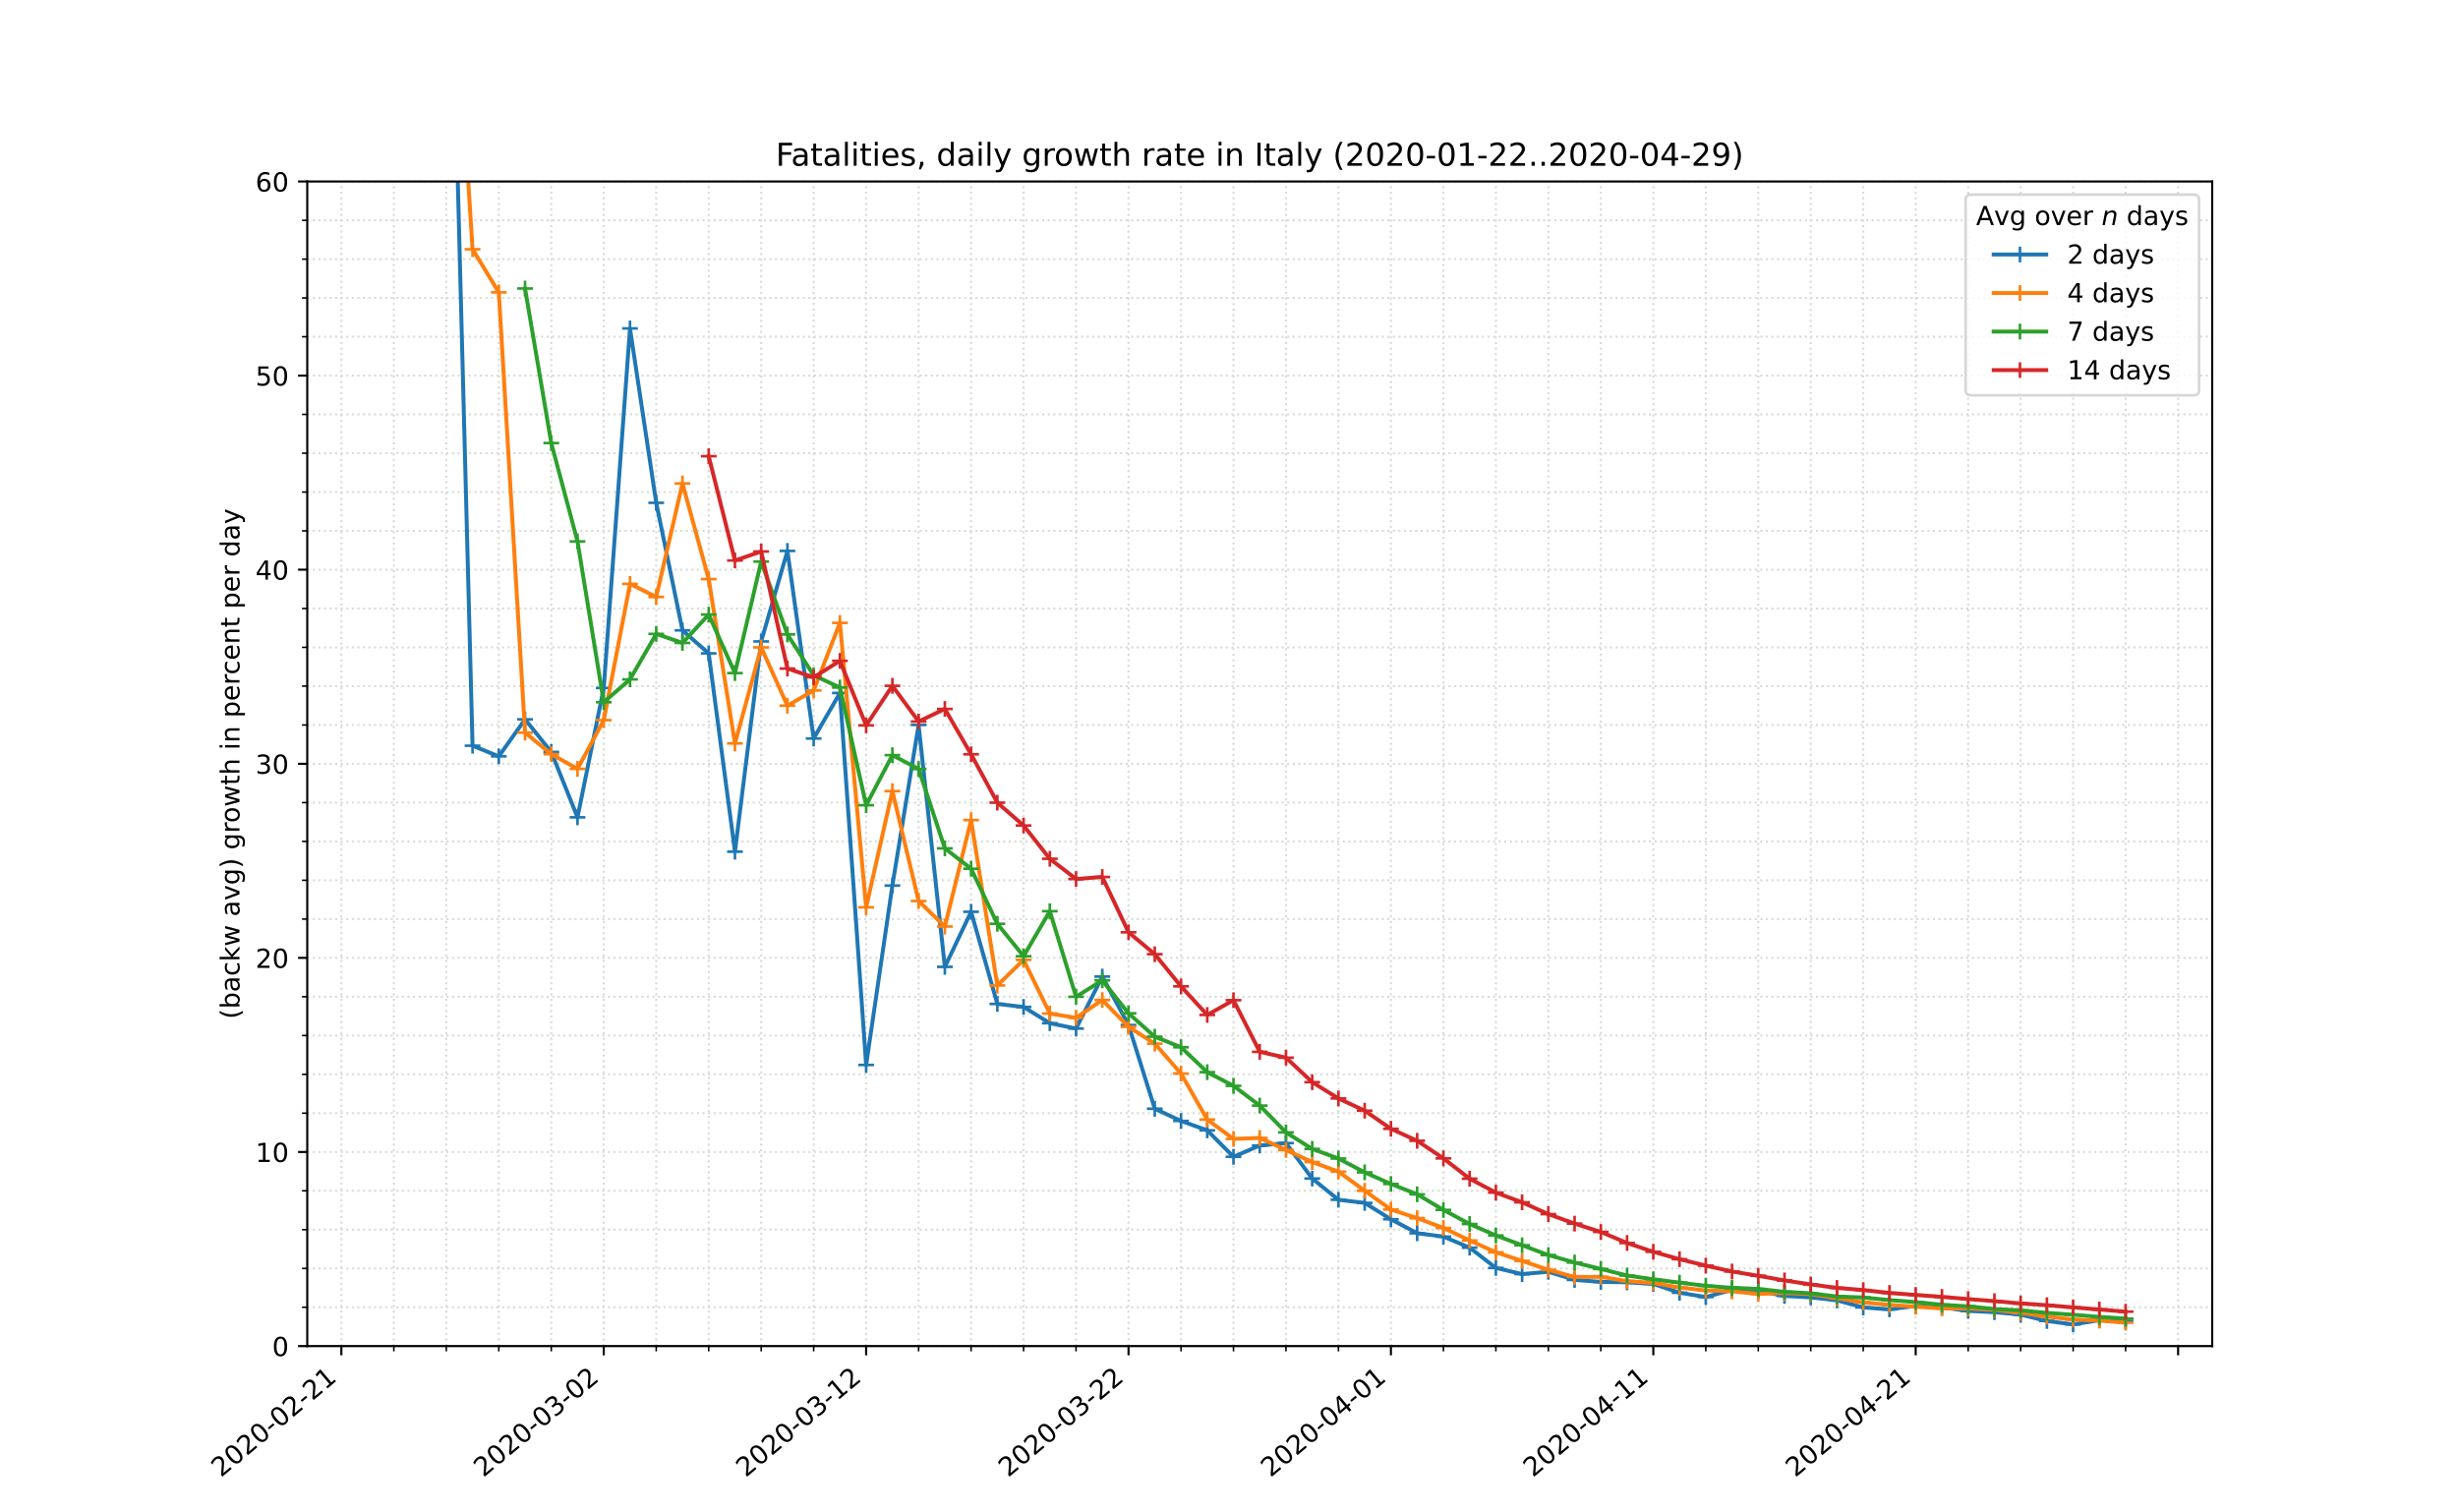 <?xml version="1.0" encoding="utf-8" standalone="no"?>
<!DOCTYPE svg PUBLIC "-//W3C//DTD SVG 1.1//EN"
  "http://www.w3.org/Graphics/SVG/1.1/DTD/svg11.dtd">
<!-- Created with matplotlib (https://matplotlib.org/) -->
<svg height="576pt" version="1.1" viewBox="0 0 936 576" width="936pt" xmlns="http://www.w3.org/2000/svg" xmlns:xlink="http://www.w3.org/1999/xlink">
 <defs>
  <style type="text/css">
*{stroke-linecap:butt;stroke-linejoin:round;}
  </style>
 </defs>
 <g id="figure_1">
  <g id="patch_1">
   <path d="M 0 576 
L 936 576 
L 936 0 
L 0 0 
z
" style="fill:#ffffff;"/>
  </g>
  <g id="axes_1">
   <g id="patch_2">
    <path d="M 117 512.64 
L 842.4 512.64 
L 842.4 69.12 
L 117 69.12 
z
" style="fill:#ffffff;"/>
   </g>
   <g id="matplotlib.axis_1">
    <g id="xtick_1">
     <g id="line2d_1">
      <path clip-path="url(#paf987e45ab)" d="M 129.989 512.64 
L 129.989 69.12 
" style="fill:none;stroke:#d8dcd6;stroke-dasharray:0.8,1.32;stroke-dashoffset:0;stroke-width:0.8;"/>
     </g>
     <g id="line2d_2">
      <defs>
       <path d="M 0 0 
L 0 3.5 
" id="mc42227d343" style="stroke:#000000;stroke-width:0.8;"/>
      </defs>
      <g>
       <use style="stroke:#000000;stroke-width:0.8;" x="129.989" xlink:href="#mc42227d343" y="512.64"/>
      </g>
     </g>
     <g id="text_1">
      <!-- 2020-02-21 -->
      <defs>
       <path d="M 19.188 8.297 
L 53.609 8.297 
L 53.609 0 
L 7.328 0 
L 7.328 8.297 
Q 12.938 14.109 22.625 23.891 
Q 32.328 33.688 34.812 36.531 
Q 39.547 41.844 41.422 45.531 
Q 43.312 49.219 43.312 52.781 
Q 43.312 58.594 39.234 62.25 
Q 35.156 65.922 28.609 65.922 
Q 23.969 65.922 18.812 64.312 
Q 13.672 62.703 7.812 59.422 
L 7.812 69.391 
Q 13.766 71.781 18.938 73 
Q 24.125 74.219 28.422 74.219 
Q 39.75 74.219 46.484 68.547 
Q 53.219 62.891 53.219 53.422 
Q 53.219 48.922 51.531 44.891 
Q 49.859 40.875 45.406 35.406 
Q 44.188 33.984 37.641 27.219 
Q 31.109 20.453 19.188 8.297 
z
" id="DejaVuSans-50"/>
       <path d="M 31.781 66.406 
Q 24.172 66.406 20.328 58.906 
Q 16.5 51.422 16.5 36.375 
Q 16.5 21.391 20.328 13.891 
Q 24.172 6.391 31.781 6.391 
Q 39.453 6.391 43.281 13.891 
Q 47.125 21.391 47.125 36.375 
Q 47.125 51.422 43.281 58.906 
Q 39.453 66.406 31.781 66.406 
z
M 31.781 74.219 
Q 44.047 74.219 50.516 64.516 
Q 56.984 54.828 56.984 36.375 
Q 56.984 17.969 50.516 8.266 
Q 44.047 -1.422 31.781 -1.422 
Q 19.531 -1.422 13.062 8.266 
Q 6.594 17.969 6.594 36.375 
Q 6.594 54.828 13.062 64.516 
Q 19.531 74.219 31.781 74.219 
z
" id="DejaVuSans-48"/>
       <path d="M 4.891 31.391 
L 31.203 31.391 
L 31.203 23.391 
L 4.891 23.391 
z
" id="DejaVuSans-45"/>
       <path d="M 12.406 8.297 
L 28.516 8.297 
L 28.516 63.922 
L 10.984 60.406 
L 10.984 69.391 
L 28.422 72.906 
L 38.281 72.906 
L 38.281 8.297 
L 54.391 8.297 
L 54.391 0 
L 12.406 0 
z
" id="DejaVuSans-49"/>
      </defs>
      <g transform="translate(84.133 562.817)rotate(-40)scale(0.1 -0.1)">
       <use xlink:href="#DejaVuSans-50"/>
       <use x="63.623" xlink:href="#DejaVuSans-48"/>
       <use x="127.246" xlink:href="#DejaVuSans-50"/>
       <use x="190.869" xlink:href="#DejaVuSans-48"/>
       <use x="254.492" xlink:href="#DejaVuSans-45"/>
       <use x="290.576" xlink:href="#DejaVuSans-48"/>
       <use x="354.199" xlink:href="#DejaVuSans-50"/>
       <use x="417.822" xlink:href="#DejaVuSans-45"/>
       <use x="453.906" xlink:href="#DejaVuSans-50"/>
       <use x="517.529" xlink:href="#DejaVuSans-49"/>
      </g>
     </g>
    </g>
    <g id="xtick_2">
     <g id="line2d_3">
      <path clip-path="url(#paf987e45ab)" d="M 229.907 512.64 
L 229.907 69.12 
" style="fill:none;stroke:#d8dcd6;stroke-dasharray:0.8,1.32;stroke-dashoffset:0;stroke-width:0.8;"/>
     </g>
     <g id="line2d_4">
      <g>
       <use style="stroke:#000000;stroke-width:0.8;" x="229.907" xlink:href="#mc42227d343" y="512.64"/>
      </g>
     </g>
     <g id="text_2">
      <!-- 2020-03-02 -->
      <defs>
       <path d="M 40.578 39.312 
Q 47.656 37.797 51.625 33 
Q 55.609 28.219 55.609 21.188 
Q 55.609 10.406 48.188 4.484 
Q 40.766 -1.422 27.094 -1.422 
Q 22.516 -1.422 17.656 -0.516 
Q 12.797 0.391 7.625 2.203 
L 7.625 11.719 
Q 11.719 9.328 16.594 8.109 
Q 21.484 6.891 26.812 6.891 
Q 36.078 6.891 40.938 10.547 
Q 45.797 14.203 45.797 21.188 
Q 45.797 27.641 41.281 31.266 
Q 36.766 34.906 28.719 34.906 
L 20.219 34.906 
L 20.219 43.016 
L 29.109 43.016 
Q 36.375 43.016 40.234 45.922 
Q 44.094 48.828 44.094 54.297 
Q 44.094 59.906 40.109 62.906 
Q 36.141 65.922 28.719 65.922 
Q 24.656 65.922 20.016 65.031 
Q 15.375 64.156 9.812 62.312 
L 9.812 71.094 
Q 15.438 72.656 20.344 73.438 
Q 25.25 74.219 29.594 74.219 
Q 40.828 74.219 47.359 69.109 
Q 53.906 64.016 53.906 55.328 
Q 53.906 49.266 50.438 45.094 
Q 46.969 40.922 40.578 39.312 
z
" id="DejaVuSans-51"/>
      </defs>
      <g transform="translate(184.051 562.817)rotate(-40)scale(0.1 -0.1)">
       <use xlink:href="#DejaVuSans-50"/>
       <use x="63.623" xlink:href="#DejaVuSans-48"/>
       <use x="127.246" xlink:href="#DejaVuSans-50"/>
       <use x="190.869" xlink:href="#DejaVuSans-48"/>
       <use x="254.492" xlink:href="#DejaVuSans-45"/>
       <use x="290.576" xlink:href="#DejaVuSans-48"/>
       <use x="354.199" xlink:href="#DejaVuSans-51"/>
       <use x="417.822" xlink:href="#DejaVuSans-45"/>
       <use x="453.906" xlink:href="#DejaVuSans-48"/>
       <use x="517.529" xlink:href="#DejaVuSans-50"/>
      </g>
     </g>
    </g>
    <g id="xtick_3">
     <g id="line2d_5">
      <path clip-path="url(#paf987e45ab)" d="M 329.824 512.64 
L 329.824 69.12 
" style="fill:none;stroke:#d8dcd6;stroke-dasharray:0.8,1.32;stroke-dashoffset:0;stroke-width:0.8;"/>
     </g>
     <g id="line2d_6">
      <g>
       <use style="stroke:#000000;stroke-width:0.8;" x="329.824" xlink:href="#mc42227d343" y="512.64"/>
      </g>
     </g>
     <g id="text_3">
      <!-- 2020-03-12 -->
      <g transform="translate(283.968 562.817)rotate(-40)scale(0.1 -0.1)">
       <use xlink:href="#DejaVuSans-50"/>
       <use x="63.623" xlink:href="#DejaVuSans-48"/>
       <use x="127.246" xlink:href="#DejaVuSans-50"/>
       <use x="190.869" xlink:href="#DejaVuSans-48"/>
       <use x="254.492" xlink:href="#DejaVuSans-45"/>
       <use x="290.576" xlink:href="#DejaVuSans-48"/>
       <use x="354.199" xlink:href="#DejaVuSans-51"/>
       <use x="417.822" xlink:href="#DejaVuSans-45"/>
       <use x="453.906" xlink:href="#DejaVuSans-49"/>
       <use x="517.529" xlink:href="#DejaVuSans-50"/>
      </g>
     </g>
    </g>
    <g id="xtick_4">
     <g id="line2d_7">
      <path clip-path="url(#paf987e45ab)" d="M 429.741 512.64 
L 429.741 69.12 
" style="fill:none;stroke:#d8dcd6;stroke-dasharray:0.8,1.32;stroke-dashoffset:0;stroke-width:0.8;"/>
     </g>
     <g id="line2d_8">
      <g>
       <use style="stroke:#000000;stroke-width:0.8;" x="429.741" xlink:href="#mc42227d343" y="512.64"/>
      </g>
     </g>
     <g id="text_4">
      <!-- 2020-03-22 -->
      <g transform="translate(383.885 562.817)rotate(-40)scale(0.1 -0.1)">
       <use xlink:href="#DejaVuSans-50"/>
       <use x="63.623" xlink:href="#DejaVuSans-48"/>
       <use x="127.246" xlink:href="#DejaVuSans-50"/>
       <use x="190.869" xlink:href="#DejaVuSans-48"/>
       <use x="254.492" xlink:href="#DejaVuSans-45"/>
       <use x="290.576" xlink:href="#DejaVuSans-48"/>
       <use x="354.199" xlink:href="#DejaVuSans-51"/>
       <use x="417.822" xlink:href="#DejaVuSans-45"/>
       <use x="453.906" xlink:href="#DejaVuSans-50"/>
       <use x="517.529" xlink:href="#DejaVuSans-50"/>
      </g>
     </g>
    </g>
    <g id="xtick_5">
     <g id="line2d_9">
      <path clip-path="url(#paf987e45ab)" d="M 529.659 512.64 
L 529.659 69.12 
" style="fill:none;stroke:#d8dcd6;stroke-dasharray:0.8,1.32;stroke-dashoffset:0;stroke-width:0.8;"/>
     </g>
     <g id="line2d_10">
      <g>
       <use style="stroke:#000000;stroke-width:0.8;" x="529.659" xlink:href="#mc42227d343" y="512.64"/>
      </g>
     </g>
     <g id="text_5">
      <!-- 2020-04-01 -->
      <defs>
       <path d="M 37.797 64.312 
L 12.891 25.391 
L 37.797 25.391 
z
M 35.203 72.906 
L 47.609 72.906 
L 47.609 25.391 
L 58.016 25.391 
L 58.016 17.188 
L 47.609 17.188 
L 47.609 0 
L 37.797 0 
L 37.797 17.188 
L 4.891 17.188 
L 4.891 26.703 
z
" id="DejaVuSans-52"/>
      </defs>
      <g transform="translate(483.803 562.817)rotate(-40)scale(0.1 -0.1)">
       <use xlink:href="#DejaVuSans-50"/>
       <use x="63.623" xlink:href="#DejaVuSans-48"/>
       <use x="127.246" xlink:href="#DejaVuSans-50"/>
       <use x="190.869" xlink:href="#DejaVuSans-48"/>
       <use x="254.492" xlink:href="#DejaVuSans-45"/>
       <use x="290.576" xlink:href="#DejaVuSans-48"/>
       <use x="354.199" xlink:href="#DejaVuSans-52"/>
       <use x="417.822" xlink:href="#DejaVuSans-45"/>
       <use x="453.906" xlink:href="#DejaVuSans-48"/>
       <use x="517.529" xlink:href="#DejaVuSans-49"/>
      </g>
     </g>
    </g>
    <g id="xtick_6">
     <g id="line2d_11">
      <path clip-path="url(#paf987e45ab)" d="M 629.576 512.64 
L 629.576 69.12 
" style="fill:none;stroke:#d8dcd6;stroke-dasharray:0.8,1.32;stroke-dashoffset:0;stroke-width:0.8;"/>
     </g>
     <g id="line2d_12">
      <g>
       <use style="stroke:#000000;stroke-width:0.8;" x="629.576" xlink:href="#mc42227d343" y="512.64"/>
      </g>
     </g>
     <g id="text_6">
      <!-- 2020-04-11 -->
      <g transform="translate(583.72 562.817)rotate(-40)scale(0.1 -0.1)">
       <use xlink:href="#DejaVuSans-50"/>
       <use x="63.623" xlink:href="#DejaVuSans-48"/>
       <use x="127.246" xlink:href="#DejaVuSans-50"/>
       <use x="190.869" xlink:href="#DejaVuSans-48"/>
       <use x="254.492" xlink:href="#DejaVuSans-45"/>
       <use x="290.576" xlink:href="#DejaVuSans-48"/>
       <use x="354.199" xlink:href="#DejaVuSans-52"/>
       <use x="417.822" xlink:href="#DejaVuSans-45"/>
       <use x="453.906" xlink:href="#DejaVuSans-49"/>
       <use x="517.529" xlink:href="#DejaVuSans-49"/>
      </g>
     </g>
    </g>
    <g id="xtick_7">
     <g id="line2d_13">
      <path clip-path="url(#paf987e45ab)" d="M 729.493 512.64 
L 729.493 69.12 
" style="fill:none;stroke:#d8dcd6;stroke-dasharray:0.8,1.32;stroke-dashoffset:0;stroke-width:0.8;"/>
     </g>
     <g id="line2d_14">
      <g>
       <use style="stroke:#000000;stroke-width:0.8;" x="729.493" xlink:href="#mc42227d343" y="512.64"/>
      </g>
     </g>
     <g id="text_7">
      <!-- 2020-04-21 -->
      <g transform="translate(683.637 562.817)rotate(-40)scale(0.1 -0.1)">
       <use xlink:href="#DejaVuSans-50"/>
       <use x="63.623" xlink:href="#DejaVuSans-48"/>
       <use x="127.246" xlink:href="#DejaVuSans-50"/>
       <use x="190.869" xlink:href="#DejaVuSans-48"/>
       <use x="254.492" xlink:href="#DejaVuSans-45"/>
       <use x="290.576" xlink:href="#DejaVuSans-48"/>
       <use x="354.199" xlink:href="#DejaVuSans-52"/>
       <use x="417.822" xlink:href="#DejaVuSans-45"/>
       <use x="453.906" xlink:href="#DejaVuSans-50"/>
       <use x="517.529" xlink:href="#DejaVuSans-49"/>
      </g>
     </g>
    </g>
    <g id="xtick_8">
     <g id="line2d_15">
      <path clip-path="url(#paf987e45ab)" d="M 829.411 512.64 
L 829.411 69.12 
" style="fill:none;stroke:#d8dcd6;stroke-dasharray:0.8,1.32;stroke-dashoffset:0;stroke-width:0.8;"/>
     </g>
     <g id="line2d_16">
      <g>
       <use style="stroke:#000000;stroke-width:0.8;" x="829.411" xlink:href="#mc42227d343" y="512.64"/>
      </g>
     </g>
    </g>
    <g id="xtick_9">
     <g id="line2d_17">
      <path clip-path="url(#paf987e45ab)" d="M 149.973 512.64 
L 149.973 69.12 
" style="fill:none;stroke:#d8dcd6;stroke-dasharray:0.8,1.32;stroke-dashoffset:0;stroke-width:0.8;"/>
     </g>
     <g id="line2d_18">
      <defs>
       <path d="M 0 0 
L 0 2 
" id="m31f94e3ffa" style="stroke:#000000;stroke-width:0.6;"/>
      </defs>
      <g>
       <use style="stroke:#000000;stroke-width:0.6;" x="149.973" xlink:href="#m31f94e3ffa" y="512.64"/>
      </g>
     </g>
    </g>
    <g id="xtick_10">
     <g id="line2d_19">
      <path clip-path="url(#paf987e45ab)" d="M 169.956 512.64 
L 169.956 69.12 
" style="fill:none;stroke:#d8dcd6;stroke-dasharray:0.8,1.32;stroke-dashoffset:0;stroke-width:0.8;"/>
     </g>
     <g id="line2d_20">
      <g>
       <use style="stroke:#000000;stroke-width:0.6;" x="169.956" xlink:href="#m31f94e3ffa" y="512.64"/>
      </g>
     </g>
    </g>
    <g id="xtick_11">
     <g id="line2d_21">
      <path clip-path="url(#paf987e45ab)" d="M 189.94 512.64 
L 189.94 69.12 
" style="fill:none;stroke:#d8dcd6;stroke-dasharray:0.8,1.32;stroke-dashoffset:0;stroke-width:0.8;"/>
     </g>
     <g id="line2d_22">
      <g>
       <use style="stroke:#000000;stroke-width:0.6;" x="189.94" xlink:href="#m31f94e3ffa" y="512.64"/>
      </g>
     </g>
    </g>
    <g id="xtick_12">
     <g id="line2d_23">
      <path clip-path="url(#paf987e45ab)" d="M 209.923 512.64 
L 209.923 69.12 
" style="fill:none;stroke:#d8dcd6;stroke-dasharray:0.8,1.32;stroke-dashoffset:0;stroke-width:0.8;"/>
     </g>
     <g id="line2d_24">
      <g>
       <use style="stroke:#000000;stroke-width:0.6;" x="209.923" xlink:href="#m31f94e3ffa" y="512.64"/>
      </g>
     </g>
    </g>
    <g id="xtick_13">
     <g id="line2d_25">
      <path clip-path="url(#paf987e45ab)" d="M 249.89 512.64 
L 249.89 69.12 
" style="fill:none;stroke:#d8dcd6;stroke-dasharray:0.8,1.32;stroke-dashoffset:0;stroke-width:0.8;"/>
     </g>
     <g id="line2d_26">
      <g>
       <use style="stroke:#000000;stroke-width:0.6;" x="249.89" xlink:href="#m31f94e3ffa" y="512.64"/>
      </g>
     </g>
    </g>
    <g id="xtick_14">
     <g id="line2d_27">
      <path clip-path="url(#paf987e45ab)" d="M 269.874 512.64 
L 269.874 69.12 
" style="fill:none;stroke:#d8dcd6;stroke-dasharray:0.8,1.32;stroke-dashoffset:0;stroke-width:0.8;"/>
     </g>
     <g id="line2d_28">
      <g>
       <use style="stroke:#000000;stroke-width:0.6;" x="269.874" xlink:href="#m31f94e3ffa" y="512.64"/>
      </g>
     </g>
    </g>
    <g id="xtick_15">
     <g id="line2d_29">
      <path clip-path="url(#paf987e45ab)" d="M 289.857 512.64 
L 289.857 69.12 
" style="fill:none;stroke:#d8dcd6;stroke-dasharray:0.8,1.32;stroke-dashoffset:0;stroke-width:0.8;"/>
     </g>
     <g id="line2d_30">
      <g>
       <use style="stroke:#000000;stroke-width:0.6;" x="289.857" xlink:href="#m31f94e3ffa" y="512.64"/>
      </g>
     </g>
    </g>
    <g id="xtick_16">
     <g id="line2d_31">
      <path clip-path="url(#paf987e45ab)" d="M 309.84 512.64 
L 309.84 69.12 
" style="fill:none;stroke:#d8dcd6;stroke-dasharray:0.8,1.32;stroke-dashoffset:0;stroke-width:0.8;"/>
     </g>
     <g id="line2d_32">
      <g>
       <use style="stroke:#000000;stroke-width:0.6;" x="309.84" xlink:href="#m31f94e3ffa" y="512.64"/>
      </g>
     </g>
    </g>
    <g id="xtick_17">
     <g id="line2d_33">
      <path clip-path="url(#paf987e45ab)" d="M 349.807 512.64 
L 349.807 69.12 
" style="fill:none;stroke:#d8dcd6;stroke-dasharray:0.8,1.32;stroke-dashoffset:0;stroke-width:0.8;"/>
     </g>
     <g id="line2d_34">
      <g>
       <use style="stroke:#000000;stroke-width:0.6;" x="349.807" xlink:href="#m31f94e3ffa" y="512.64"/>
      </g>
     </g>
    </g>
    <g id="xtick_18">
     <g id="line2d_35">
      <path clip-path="url(#paf987e45ab)" d="M 369.791 512.64 
L 369.791 69.12 
" style="fill:none;stroke:#d8dcd6;stroke-dasharray:0.8,1.32;stroke-dashoffset:0;stroke-width:0.8;"/>
     </g>
     <g id="line2d_36">
      <g>
       <use style="stroke:#000000;stroke-width:0.6;" x="369.791" xlink:href="#m31f94e3ffa" y="512.64"/>
      </g>
     </g>
    </g>
    <g id="xtick_19">
     <g id="line2d_37">
      <path clip-path="url(#paf987e45ab)" d="M 389.774 512.64 
L 389.774 69.12 
" style="fill:none;stroke:#d8dcd6;stroke-dasharray:0.8,1.32;stroke-dashoffset:0;stroke-width:0.8;"/>
     </g>
     <g id="line2d_38">
      <g>
       <use style="stroke:#000000;stroke-width:0.6;" x="389.774" xlink:href="#m31f94e3ffa" y="512.64"/>
      </g>
     </g>
    </g>
    <g id="xtick_20">
     <g id="line2d_39">
      <path clip-path="url(#paf987e45ab)" d="M 409.758 512.64 
L 409.758 69.12 
" style="fill:none;stroke:#d8dcd6;stroke-dasharray:0.8,1.32;stroke-dashoffset:0;stroke-width:0.8;"/>
     </g>
     <g id="line2d_40">
      <g>
       <use style="stroke:#000000;stroke-width:0.6;" x="409.758" xlink:href="#m31f94e3ffa" y="512.64"/>
      </g>
     </g>
    </g>
    <g id="xtick_21">
     <g id="line2d_41">
      <path clip-path="url(#paf987e45ab)" d="M 449.725 512.64 
L 449.725 69.12 
" style="fill:none;stroke:#d8dcd6;stroke-dasharray:0.8,1.32;stroke-dashoffset:0;stroke-width:0.8;"/>
     </g>
     <g id="line2d_42">
      <g>
       <use style="stroke:#000000;stroke-width:0.6;" x="449.725" xlink:href="#m31f94e3ffa" y="512.64"/>
      </g>
     </g>
    </g>
    <g id="xtick_22">
     <g id="line2d_43">
      <path clip-path="url(#paf987e45ab)" d="M 469.708 512.64 
L 469.708 69.12 
" style="fill:none;stroke:#d8dcd6;stroke-dasharray:0.8,1.32;stroke-dashoffset:0;stroke-width:0.8;"/>
     </g>
     <g id="line2d_44">
      <g>
       <use style="stroke:#000000;stroke-width:0.6;" x="469.708" xlink:href="#m31f94e3ffa" y="512.64"/>
      </g>
     </g>
    </g>
    <g id="xtick_23">
     <g id="line2d_45">
      <path clip-path="url(#paf987e45ab)" d="M 489.692 512.64 
L 489.692 69.12 
" style="fill:none;stroke:#d8dcd6;stroke-dasharray:0.8,1.32;stroke-dashoffset:0;stroke-width:0.8;"/>
     </g>
     <g id="line2d_46">
      <g>
       <use style="stroke:#000000;stroke-width:0.6;" x="489.692" xlink:href="#m31f94e3ffa" y="512.64"/>
      </g>
     </g>
    </g>
    <g id="xtick_24">
     <g id="line2d_47">
      <path clip-path="url(#paf987e45ab)" d="M 509.675 512.64 
L 509.675 69.12 
" style="fill:none;stroke:#d8dcd6;stroke-dasharray:0.8,1.32;stroke-dashoffset:0;stroke-width:0.8;"/>
     </g>
     <g id="line2d_48">
      <g>
       <use style="stroke:#000000;stroke-width:0.6;" x="509.675" xlink:href="#m31f94e3ffa" y="512.64"/>
      </g>
     </g>
    </g>
    <g id="xtick_25">
     <g id="line2d_49">
      <path clip-path="url(#paf987e45ab)" d="M 549.642 512.64 
L 549.642 69.12 
" style="fill:none;stroke:#d8dcd6;stroke-dasharray:0.8,1.32;stroke-dashoffset:0;stroke-width:0.8;"/>
     </g>
     <g id="line2d_50">
      <g>
       <use style="stroke:#000000;stroke-width:0.6;" x="549.642" xlink:href="#m31f94e3ffa" y="512.64"/>
      </g>
     </g>
    </g>
    <g id="xtick_26">
     <g id="line2d_51">
      <path clip-path="url(#paf987e45ab)" d="M 569.626 512.64 
L 569.626 69.12 
" style="fill:none;stroke:#d8dcd6;stroke-dasharray:0.8,1.32;stroke-dashoffset:0;stroke-width:0.8;"/>
     </g>
     <g id="line2d_52">
      <g>
       <use style="stroke:#000000;stroke-width:0.6;" x="569.626" xlink:href="#m31f94e3ffa" y="512.64"/>
      </g>
     </g>
    </g>
    <g id="xtick_27">
     <g id="line2d_53">
      <path clip-path="url(#paf987e45ab)" d="M 589.609 512.64 
L 589.609 69.12 
" style="fill:none;stroke:#d8dcd6;stroke-dasharray:0.8,1.32;stroke-dashoffset:0;stroke-width:0.8;"/>
     </g>
     <g id="line2d_54">
      <g>
       <use style="stroke:#000000;stroke-width:0.6;" x="589.609" xlink:href="#m31f94e3ffa" y="512.64"/>
      </g>
     </g>
    </g>
    <g id="xtick_28">
     <g id="line2d_55">
      <path clip-path="url(#paf987e45ab)" d="M 609.593 512.64 
L 609.593 69.12 
" style="fill:none;stroke:#d8dcd6;stroke-dasharray:0.8,1.32;stroke-dashoffset:0;stroke-width:0.8;"/>
     </g>
     <g id="line2d_56">
      <g>
       <use style="stroke:#000000;stroke-width:0.6;" x="609.593" xlink:href="#m31f94e3ffa" y="512.64"/>
      </g>
     </g>
    </g>
    <g id="xtick_29">
     <g id="line2d_57">
      <path clip-path="url(#paf987e45ab)" d="M 649.56 512.64 
L 649.56 69.12 
" style="fill:none;stroke:#d8dcd6;stroke-dasharray:0.8,1.32;stroke-dashoffset:0;stroke-width:0.8;"/>
     </g>
     <g id="line2d_58">
      <g>
       <use style="stroke:#000000;stroke-width:0.6;" x="649.56" xlink:href="#m31f94e3ffa" y="512.64"/>
      </g>
     </g>
    </g>
    <g id="xtick_30">
     <g id="line2d_59">
      <path clip-path="url(#paf987e45ab)" d="M 669.543 512.64 
L 669.543 69.12 
" style="fill:none;stroke:#d8dcd6;stroke-dasharray:0.8,1.32;stroke-dashoffset:0;stroke-width:0.8;"/>
     </g>
     <g id="line2d_60">
      <g>
       <use style="stroke:#000000;stroke-width:0.6;" x="669.543" xlink:href="#m31f94e3ffa" y="512.64"/>
      </g>
     </g>
    </g>
    <g id="xtick_31">
     <g id="line2d_61">
      <path clip-path="url(#paf987e45ab)" d="M 689.526 512.64 
L 689.526 69.12 
" style="fill:none;stroke:#d8dcd6;stroke-dasharray:0.8,1.32;stroke-dashoffset:0;stroke-width:0.8;"/>
     </g>
     <g id="line2d_62">
      <g>
       <use style="stroke:#000000;stroke-width:0.6;" x="689.526" xlink:href="#m31f94e3ffa" y="512.64"/>
      </g>
     </g>
    </g>
    <g id="xtick_32">
     <g id="line2d_63">
      <path clip-path="url(#paf987e45ab)" d="M 709.51 512.64 
L 709.51 69.12 
" style="fill:none;stroke:#d8dcd6;stroke-dasharray:0.8,1.32;stroke-dashoffset:0;stroke-width:0.8;"/>
     </g>
     <g id="line2d_64">
      <g>
       <use style="stroke:#000000;stroke-width:0.6;" x="709.51" xlink:href="#m31f94e3ffa" y="512.64"/>
      </g>
     </g>
    </g>
    <g id="xtick_33">
     <g id="line2d_65">
      <path clip-path="url(#paf987e45ab)" d="M 749.477 512.64 
L 749.477 69.12 
" style="fill:none;stroke:#d8dcd6;stroke-dasharray:0.8,1.32;stroke-dashoffset:0;stroke-width:0.8;"/>
     </g>
     <g id="line2d_66">
      <g>
       <use style="stroke:#000000;stroke-width:0.6;" x="749.477" xlink:href="#m31f94e3ffa" y="512.64"/>
      </g>
     </g>
    </g>
    <g id="xtick_34">
     <g id="line2d_67">
      <path clip-path="url(#paf987e45ab)" d="M 769.46 512.64 
L 769.46 69.12 
" style="fill:none;stroke:#d8dcd6;stroke-dasharray:0.8,1.32;stroke-dashoffset:0;stroke-width:0.8;"/>
     </g>
     <g id="line2d_68">
      <g>
       <use style="stroke:#000000;stroke-width:0.6;" x="769.46" xlink:href="#m31f94e3ffa" y="512.64"/>
      </g>
     </g>
    </g>
    <g id="xtick_35">
     <g id="line2d_69">
      <path clip-path="url(#paf987e45ab)" d="M 789.444 512.64 
L 789.444 69.12 
" style="fill:none;stroke:#d8dcd6;stroke-dasharray:0.8,1.32;stroke-dashoffset:0;stroke-width:0.8;"/>
     </g>
     <g id="line2d_70">
      <g>
       <use style="stroke:#000000;stroke-width:0.6;" x="789.444" xlink:href="#m31f94e3ffa" y="512.64"/>
      </g>
     </g>
    </g>
    <g id="xtick_36">
     <g id="line2d_71">
      <path clip-path="url(#paf987e45ab)" d="M 809.427 512.64 
L 809.427 69.12 
" style="fill:none;stroke:#d8dcd6;stroke-dasharray:0.8,1.32;stroke-dashoffset:0;stroke-width:0.8;"/>
     </g>
     <g id="line2d_72">
      <g>
       <use style="stroke:#000000;stroke-width:0.6;" x="809.427" xlink:href="#m31f94e3ffa" y="512.64"/>
      </g>
     </g>
    </g>
   </g>
   <g id="matplotlib.axis_2">
    <g id="ytick_1">
     <g id="line2d_73">
      <path clip-path="url(#paf987e45ab)" d="M 117 512.64 
L 842.4 512.64 
" style="fill:none;stroke:#d8dcd6;stroke-dasharray:0.8,1.32;stroke-dashoffset:0;stroke-width:0.8;"/>
     </g>
     <g id="line2d_74">
      <defs>
       <path d="M 0 0 
L -3.5 0 
" id="me1463be8cc" style="stroke:#000000;stroke-width:0.8;"/>
      </defs>
      <g>
       <use style="stroke:#000000;stroke-width:0.8;" x="117" xlink:href="#me1463be8cc" y="512.64"/>
      </g>
     </g>
     <g id="text_8">
      <!-- 0 -->
      <g transform="translate(103.638 516.439)scale(0.1 -0.1)">
       <use xlink:href="#DejaVuSans-48"/>
      </g>
     </g>
    </g>
    <g id="ytick_2">
     <g id="line2d_75">
      <path clip-path="url(#paf987e45ab)" d="M 117 438.72 
L 842.4 438.72 
" style="fill:none;stroke:#d8dcd6;stroke-dasharray:0.8,1.32;stroke-dashoffset:0;stroke-width:0.8;"/>
     </g>
     <g id="line2d_76">
      <g>
       <use style="stroke:#000000;stroke-width:0.8;" x="117" xlink:href="#me1463be8cc" y="438.72"/>
      </g>
     </g>
     <g id="text_9">
      <!-- 10 -->
      <g transform="translate(97.275 442.519)scale(0.1 -0.1)">
       <use xlink:href="#DejaVuSans-49"/>
       <use x="63.623" xlink:href="#DejaVuSans-48"/>
      </g>
     </g>
    </g>
    <g id="ytick_3">
     <g id="line2d_77">
      <path clip-path="url(#paf987e45ab)" d="M 117 364.8 
L 842.4 364.8 
" style="fill:none;stroke:#d8dcd6;stroke-dasharray:0.8,1.32;stroke-dashoffset:0;stroke-width:0.8;"/>
     </g>
     <g id="line2d_78">
      <g>
       <use style="stroke:#000000;stroke-width:0.8;" x="117" xlink:href="#me1463be8cc" y="364.8"/>
      </g>
     </g>
     <g id="text_10">
      <!-- 20 -->
      <g transform="translate(97.275 368.599)scale(0.1 -0.1)">
       <use xlink:href="#DejaVuSans-50"/>
       <use x="63.623" xlink:href="#DejaVuSans-48"/>
      </g>
     </g>
    </g>
    <g id="ytick_4">
     <g id="line2d_79">
      <path clip-path="url(#paf987e45ab)" d="M 117 290.88 
L 842.4 290.88 
" style="fill:none;stroke:#d8dcd6;stroke-dasharray:0.8,1.32;stroke-dashoffset:0;stroke-width:0.8;"/>
     </g>
     <g id="line2d_80">
      <g>
       <use style="stroke:#000000;stroke-width:0.8;" x="117" xlink:href="#me1463be8cc" y="290.88"/>
      </g>
     </g>
     <g id="text_11">
      <!-- 30 -->
      <g transform="translate(97.275 294.679)scale(0.1 -0.1)">
       <use xlink:href="#DejaVuSans-51"/>
       <use x="63.623" xlink:href="#DejaVuSans-48"/>
      </g>
     </g>
    </g>
    <g id="ytick_5">
     <g id="line2d_81">
      <path clip-path="url(#paf987e45ab)" d="M 117 216.96 
L 842.4 216.96 
" style="fill:none;stroke:#d8dcd6;stroke-dasharray:0.8,1.32;stroke-dashoffset:0;stroke-width:0.8;"/>
     </g>
     <g id="line2d_82">
      <g>
       <use style="stroke:#000000;stroke-width:0.8;" x="117" xlink:href="#me1463be8cc" y="216.96"/>
      </g>
     </g>
     <g id="text_12">
      <!-- 40 -->
      <g transform="translate(97.275 220.759)scale(0.1 -0.1)">
       <use xlink:href="#DejaVuSans-52"/>
       <use x="63.623" xlink:href="#DejaVuSans-48"/>
      </g>
     </g>
    </g>
    <g id="ytick_6">
     <g id="line2d_83">
      <path clip-path="url(#paf987e45ab)" d="M 117 143.04 
L 842.4 143.04 
" style="fill:none;stroke:#d8dcd6;stroke-dasharray:0.8,1.32;stroke-dashoffset:0;stroke-width:0.8;"/>
     </g>
     <g id="line2d_84">
      <g>
       <use style="stroke:#000000;stroke-width:0.8;" x="117" xlink:href="#me1463be8cc" y="143.04"/>
      </g>
     </g>
     <g id="text_13">
      <!-- 50 -->
      <defs>
       <path d="M 10.797 72.906 
L 49.516 72.906 
L 49.516 64.594 
L 19.828 64.594 
L 19.828 46.734 
Q 21.969 47.469 24.109 47.828 
Q 26.266 48.188 28.422 48.188 
Q 40.625 48.188 47.75 41.5 
Q 54.891 34.812 54.891 23.391 
Q 54.891 11.625 47.562 5.094 
Q 40.234 -1.422 26.906 -1.422 
Q 22.312 -1.422 17.547 -0.641 
Q 12.797 0.141 7.719 1.703 
L 7.719 11.625 
Q 12.109 9.234 16.797 8.062 
Q 21.484 6.891 26.703 6.891 
Q 35.156 6.891 40.078 11.328 
Q 45.016 15.766 45.016 23.391 
Q 45.016 31 40.078 35.438 
Q 35.156 39.891 26.703 39.891 
Q 22.75 39.891 18.812 39.016 
Q 14.891 38.141 10.797 36.281 
z
" id="DejaVuSans-53"/>
      </defs>
      <g transform="translate(97.275 146.839)scale(0.1 -0.1)">
       <use xlink:href="#DejaVuSans-53"/>
       <use x="63.623" xlink:href="#DejaVuSans-48"/>
      </g>
     </g>
    </g>
    <g id="ytick_7">
     <g id="line2d_85">
      <path clip-path="url(#paf987e45ab)" d="M 117 69.12 
L 842.4 69.12 
" style="fill:none;stroke:#d8dcd6;stroke-dasharray:0.8,1.32;stroke-dashoffset:0;stroke-width:0.8;"/>
     </g>
     <g id="line2d_86">
      <g>
       <use style="stroke:#000000;stroke-width:0.8;" x="117" xlink:href="#me1463be8cc" y="69.12"/>
      </g>
     </g>
     <g id="text_14">
      <!-- 60 -->
      <defs>
       <path d="M 33.016 40.375 
Q 26.375 40.375 22.484 35.828 
Q 18.609 31.297 18.609 23.391 
Q 18.609 15.531 22.484 10.953 
Q 26.375 6.391 33.016 6.391 
Q 39.656 6.391 43.531 10.953 
Q 47.406 15.531 47.406 23.391 
Q 47.406 31.297 43.531 35.828 
Q 39.656 40.375 33.016 40.375 
z
M 52.594 71.297 
L 52.594 62.312 
Q 48.875 64.062 45.094 64.984 
Q 41.312 65.922 37.594 65.922 
Q 27.828 65.922 22.672 59.328 
Q 17.531 52.734 16.797 39.406 
Q 19.672 43.656 24.016 45.922 
Q 28.375 48.188 33.594 48.188 
Q 44.578 48.188 50.953 41.516 
Q 57.328 34.859 57.328 23.391 
Q 57.328 12.156 50.688 5.359 
Q 44.047 -1.422 33.016 -1.422 
Q 20.359 -1.422 13.672 8.266 
Q 6.984 17.969 6.984 36.375 
Q 6.984 53.656 15.188 63.938 
Q 23.391 74.219 37.203 74.219 
Q 40.922 74.219 44.703 73.484 
Q 48.484 72.75 52.594 71.297 
z
" id="DejaVuSans-54"/>
      </defs>
      <g transform="translate(97.275 72.919)scale(0.1 -0.1)">
       <use xlink:href="#DejaVuSans-54"/>
       <use x="63.623" xlink:href="#DejaVuSans-48"/>
      </g>
     </g>
    </g>
    <g id="ytick_8">
     <g id="line2d_87">
      <path clip-path="url(#paf987e45ab)" d="M 117 497.856 
L 842.4 497.856 
" style="fill:none;stroke:#d8dcd6;stroke-dasharray:0.8,1.32;stroke-dashoffset:0;stroke-width:0.8;"/>
     </g>
     <g id="line2d_88">
      <defs>
       <path d="M 0 0 
L -2 0 
" id="m01afce31f4" style="stroke:#000000;stroke-width:0.6;"/>
      </defs>
      <g>
       <use style="stroke:#000000;stroke-width:0.6;" x="117" xlink:href="#m01afce31f4" y="497.856"/>
      </g>
     </g>
    </g>
    <g id="ytick_9">
     <g id="line2d_89">
      <path clip-path="url(#paf987e45ab)" d="M 117 483.072 
L 842.4 483.072 
" style="fill:none;stroke:#d8dcd6;stroke-dasharray:0.8,1.32;stroke-dashoffset:0;stroke-width:0.8;"/>
     </g>
     <g id="line2d_90">
      <g>
       <use style="stroke:#000000;stroke-width:0.6;" x="117" xlink:href="#m01afce31f4" y="483.072"/>
      </g>
     </g>
    </g>
    <g id="ytick_10">
     <g id="line2d_91">
      <path clip-path="url(#paf987e45ab)" d="M 117 468.288 
L 842.4 468.288 
" style="fill:none;stroke:#d8dcd6;stroke-dasharray:0.8,1.32;stroke-dashoffset:0;stroke-width:0.8;"/>
     </g>
     <g id="line2d_92">
      <g>
       <use style="stroke:#000000;stroke-width:0.6;" x="117" xlink:href="#m01afce31f4" y="468.288"/>
      </g>
     </g>
    </g>
    <g id="ytick_11">
     <g id="line2d_93">
      <path clip-path="url(#paf987e45ab)" d="M 117 453.504 
L 842.4 453.504 
" style="fill:none;stroke:#d8dcd6;stroke-dasharray:0.8,1.32;stroke-dashoffset:0;stroke-width:0.8;"/>
     </g>
     <g id="line2d_94">
      <g>
       <use style="stroke:#000000;stroke-width:0.6;" x="117" xlink:href="#m01afce31f4" y="453.504"/>
      </g>
     </g>
    </g>
    <g id="ytick_12">
     <g id="line2d_95">
      <path clip-path="url(#paf987e45ab)" d="M 117 423.936 
L 842.4 423.936 
" style="fill:none;stroke:#d8dcd6;stroke-dasharray:0.8,1.32;stroke-dashoffset:0;stroke-width:0.8;"/>
     </g>
     <g id="line2d_96">
      <g>
       <use style="stroke:#000000;stroke-width:0.6;" x="117" xlink:href="#m01afce31f4" y="423.936"/>
      </g>
     </g>
    </g>
    <g id="ytick_13">
     <g id="line2d_97">
      <path clip-path="url(#paf987e45ab)" d="M 117 409.152 
L 842.4 409.152 
" style="fill:none;stroke:#d8dcd6;stroke-dasharray:0.8,1.32;stroke-dashoffset:0;stroke-width:0.8;"/>
     </g>
     <g id="line2d_98">
      <g>
       <use style="stroke:#000000;stroke-width:0.6;" x="117" xlink:href="#m01afce31f4" y="409.152"/>
      </g>
     </g>
    </g>
    <g id="ytick_14">
     <g id="line2d_99">
      <path clip-path="url(#paf987e45ab)" d="M 117 394.368 
L 842.4 394.368 
" style="fill:none;stroke:#d8dcd6;stroke-dasharray:0.8,1.32;stroke-dashoffset:0;stroke-width:0.8;"/>
     </g>
     <g id="line2d_100">
      <g>
       <use style="stroke:#000000;stroke-width:0.6;" x="117" xlink:href="#m01afce31f4" y="394.368"/>
      </g>
     </g>
    </g>
    <g id="ytick_15">
     <g id="line2d_101">
      <path clip-path="url(#paf987e45ab)" d="M 117 379.584 
L 842.4 379.584 
" style="fill:none;stroke:#d8dcd6;stroke-dasharray:0.8,1.32;stroke-dashoffset:0;stroke-width:0.8;"/>
     </g>
     <g id="line2d_102">
      <g>
       <use style="stroke:#000000;stroke-width:0.6;" x="117" xlink:href="#m01afce31f4" y="379.584"/>
      </g>
     </g>
    </g>
    <g id="ytick_16">
     <g id="line2d_103">
      <path clip-path="url(#paf987e45ab)" d="M 117 350.016 
L 842.4 350.016 
" style="fill:none;stroke:#d8dcd6;stroke-dasharray:0.8,1.32;stroke-dashoffset:0;stroke-width:0.8;"/>
     </g>
     <g id="line2d_104">
      <g>
       <use style="stroke:#000000;stroke-width:0.6;" x="117" xlink:href="#m01afce31f4" y="350.016"/>
      </g>
     </g>
    </g>
    <g id="ytick_17">
     <g id="line2d_105">
      <path clip-path="url(#paf987e45ab)" d="M 117 335.232 
L 842.4 335.232 
" style="fill:none;stroke:#d8dcd6;stroke-dasharray:0.8,1.32;stroke-dashoffset:0;stroke-width:0.8;"/>
     </g>
     <g id="line2d_106">
      <g>
       <use style="stroke:#000000;stroke-width:0.6;" x="117" xlink:href="#m01afce31f4" y="335.232"/>
      </g>
     </g>
    </g>
    <g id="ytick_18">
     <g id="line2d_107">
      <path clip-path="url(#paf987e45ab)" d="M 117 320.448 
L 842.4 320.448 
" style="fill:none;stroke:#d8dcd6;stroke-dasharray:0.8,1.32;stroke-dashoffset:0;stroke-width:0.8;"/>
     </g>
     <g id="line2d_108">
      <g>
       <use style="stroke:#000000;stroke-width:0.6;" x="117" xlink:href="#m01afce31f4" y="320.448"/>
      </g>
     </g>
    </g>
    <g id="ytick_19">
     <g id="line2d_109">
      <path clip-path="url(#paf987e45ab)" d="M 117 305.664 
L 842.4 305.664 
" style="fill:none;stroke:#d8dcd6;stroke-dasharray:0.8,1.32;stroke-dashoffset:0;stroke-width:0.8;"/>
     </g>
     <g id="line2d_110">
      <g>
       <use style="stroke:#000000;stroke-width:0.6;" x="117" xlink:href="#m01afce31f4" y="305.664"/>
      </g>
     </g>
    </g>
    <g id="ytick_20">
     <g id="line2d_111">
      <path clip-path="url(#paf987e45ab)" d="M 117 276.096 
L 842.4 276.096 
" style="fill:none;stroke:#d8dcd6;stroke-dasharray:0.8,1.32;stroke-dashoffset:0;stroke-width:0.8;"/>
     </g>
     <g id="line2d_112">
      <g>
       <use style="stroke:#000000;stroke-width:0.6;" x="117" xlink:href="#m01afce31f4" y="276.096"/>
      </g>
     </g>
    </g>
    <g id="ytick_21">
     <g id="line2d_113">
      <path clip-path="url(#paf987e45ab)" d="M 117 261.312 
L 842.4 261.312 
" style="fill:none;stroke:#d8dcd6;stroke-dasharray:0.8,1.32;stroke-dashoffset:0;stroke-width:0.8;"/>
     </g>
     <g id="line2d_114">
      <g>
       <use style="stroke:#000000;stroke-width:0.6;" x="117" xlink:href="#m01afce31f4" y="261.312"/>
      </g>
     </g>
    </g>
    <g id="ytick_22">
     <g id="line2d_115">
      <path clip-path="url(#paf987e45ab)" d="M 117 246.528 
L 842.4 246.528 
" style="fill:none;stroke:#d8dcd6;stroke-dasharray:0.8,1.32;stroke-dashoffset:0;stroke-width:0.8;"/>
     </g>
     <g id="line2d_116">
      <g>
       <use style="stroke:#000000;stroke-width:0.6;" x="117" xlink:href="#m01afce31f4" y="246.528"/>
      </g>
     </g>
    </g>
    <g id="ytick_23">
     <g id="line2d_117">
      <path clip-path="url(#paf987e45ab)" d="M 117 231.744 
L 842.4 231.744 
" style="fill:none;stroke:#d8dcd6;stroke-dasharray:0.8,1.32;stroke-dashoffset:0;stroke-width:0.8;"/>
     </g>
     <g id="line2d_118">
      <g>
       <use style="stroke:#000000;stroke-width:0.6;" x="117" xlink:href="#m01afce31f4" y="231.744"/>
      </g>
     </g>
    </g>
    <g id="ytick_24">
     <g id="line2d_119">
      <path clip-path="url(#paf987e45ab)" d="M 117 202.176 
L 842.4 202.176 
" style="fill:none;stroke:#d8dcd6;stroke-dasharray:0.8,1.32;stroke-dashoffset:0;stroke-width:0.8;"/>
     </g>
     <g id="line2d_120">
      <g>
       <use style="stroke:#000000;stroke-width:0.6;" x="117" xlink:href="#m01afce31f4" y="202.176"/>
      </g>
     </g>
    </g>
    <g id="ytick_25">
     <g id="line2d_121">
      <path clip-path="url(#paf987e45ab)" d="M 117 187.392 
L 842.4 187.392 
" style="fill:none;stroke:#d8dcd6;stroke-dasharray:0.8,1.32;stroke-dashoffset:0;stroke-width:0.8;"/>
     </g>
     <g id="line2d_122">
      <g>
       <use style="stroke:#000000;stroke-width:0.6;" x="117" xlink:href="#m01afce31f4" y="187.392"/>
      </g>
     </g>
    </g>
    <g id="ytick_26">
     <g id="line2d_123">
      <path clip-path="url(#paf987e45ab)" d="M 117 172.608 
L 842.4 172.608 
" style="fill:none;stroke:#d8dcd6;stroke-dasharray:0.8,1.32;stroke-dashoffset:0;stroke-width:0.8;"/>
     </g>
     <g id="line2d_124">
      <g>
       <use style="stroke:#000000;stroke-width:0.6;" x="117" xlink:href="#m01afce31f4" y="172.608"/>
      </g>
     </g>
    </g>
    <g id="ytick_27">
     <g id="line2d_125">
      <path clip-path="url(#paf987e45ab)" d="M 117 157.824 
L 842.4 157.824 
" style="fill:none;stroke:#d8dcd6;stroke-dasharray:0.8,1.32;stroke-dashoffset:0;stroke-width:0.8;"/>
     </g>
     <g id="line2d_126">
      <g>
       <use style="stroke:#000000;stroke-width:0.6;" x="117" xlink:href="#m01afce31f4" y="157.824"/>
      </g>
     </g>
    </g>
    <g id="ytick_28">
     <g id="line2d_127">
      <path clip-path="url(#paf987e45ab)" d="M 117 128.256 
L 842.4 128.256 
" style="fill:none;stroke:#d8dcd6;stroke-dasharray:0.8,1.32;stroke-dashoffset:0;stroke-width:0.8;"/>
     </g>
     <g id="line2d_128">
      <g>
       <use style="stroke:#000000;stroke-width:0.6;" x="117" xlink:href="#m01afce31f4" y="128.256"/>
      </g>
     </g>
    </g>
    <g id="ytick_29">
     <g id="line2d_129">
      <path clip-path="url(#paf987e45ab)" d="M 117 113.472 
L 842.4 113.472 
" style="fill:none;stroke:#d8dcd6;stroke-dasharray:0.8,1.32;stroke-dashoffset:0;stroke-width:0.8;"/>
     </g>
     <g id="line2d_130">
      <g>
       <use style="stroke:#000000;stroke-width:0.6;" x="117" xlink:href="#m01afce31f4" y="113.472"/>
      </g>
     </g>
    </g>
    <g id="ytick_30">
     <g id="line2d_131">
      <path clip-path="url(#paf987e45ab)" d="M 117 98.688 
L 842.4 98.688 
" style="fill:none;stroke:#d8dcd6;stroke-dasharray:0.8,1.32;stroke-dashoffset:0;stroke-width:0.8;"/>
     </g>
     <g id="line2d_132">
      <g>
       <use style="stroke:#000000;stroke-width:0.6;" x="117" xlink:href="#m01afce31f4" y="98.688"/>
      </g>
     </g>
    </g>
    <g id="ytick_31">
     <g id="line2d_133">
      <path clip-path="url(#paf987e45ab)" d="M 117 83.904 
L 842.4 83.904 
" style="fill:none;stroke:#d8dcd6;stroke-dasharray:0.8,1.32;stroke-dashoffset:0;stroke-width:0.8;"/>
     </g>
     <g id="line2d_134">
      <g>
       <use style="stroke:#000000;stroke-width:0.6;" x="117" xlink:href="#m01afce31f4" y="83.904"/>
      </g>
     </g>
    </g>
    <g id="text_15">
     <!-- (backw avg) growth in percent per day -->
     <defs>
      <path d="M 31 75.875 
Q 24.469 64.656 21.281 53.656 
Q 18.109 42.672 18.109 31.391 
Q 18.109 20.125 21.312 9.062 
Q 24.516 -2 31 -13.188 
L 23.188 -13.188 
Q 15.875 -1.703 12.234 9.375 
Q 8.594 20.453 8.594 31.391 
Q 8.594 42.281 12.203 53.312 
Q 15.828 64.359 23.188 75.875 
z
" id="DejaVuSans-40"/>
      <path d="M 48.688 27.297 
Q 48.688 37.203 44.609 42.844 
Q 40.531 48.484 33.406 48.484 
Q 26.266 48.484 22.188 42.844 
Q 18.109 37.203 18.109 27.297 
Q 18.109 17.391 22.188 11.75 
Q 26.266 6.109 33.406 6.109 
Q 40.531 6.109 44.609 11.75 
Q 48.688 17.391 48.688 27.297 
z
M 18.109 46.391 
Q 20.953 51.266 25.266 53.625 
Q 29.594 56 35.594 56 
Q 45.562 56 51.781 48.094 
Q 58.016 40.188 58.016 27.297 
Q 58.016 14.406 51.781 6.484 
Q 45.562 -1.422 35.594 -1.422 
Q 29.594 -1.422 25.266 0.953 
Q 20.953 3.328 18.109 8.203 
L 18.109 0 
L 9.078 0 
L 9.078 75.984 
L 18.109 75.984 
z
" id="DejaVuSans-98"/>
      <path d="M 34.281 27.484 
Q 23.391 27.484 19.188 25 
Q 14.984 22.516 14.984 16.5 
Q 14.984 11.719 18.141 8.906 
Q 21.297 6.109 26.703 6.109 
Q 34.188 6.109 38.703 11.406 
Q 43.219 16.703 43.219 25.484 
L 43.219 27.484 
z
M 52.203 31.203 
L 52.203 0 
L 43.219 0 
L 43.219 8.297 
Q 40.141 3.328 35.547 0.953 
Q 30.953 -1.422 24.312 -1.422 
Q 15.922 -1.422 10.953 3.297 
Q 6 8.016 6 15.922 
Q 6 25.141 12.172 29.828 
Q 18.359 34.516 30.609 34.516 
L 43.219 34.516 
L 43.219 35.406 
Q 43.219 41.609 39.141 45 
Q 35.062 48.391 27.688 48.391 
Q 23 48.391 18.547 47.266 
Q 14.109 46.141 10.016 43.891 
L 10.016 52.203 
Q 14.938 54.109 19.578 55.047 
Q 24.219 56 28.609 56 
Q 40.484 56 46.344 49.844 
Q 52.203 43.703 52.203 31.203 
z
" id="DejaVuSans-97"/>
      <path d="M 48.781 52.594 
L 48.781 44.188 
Q 44.969 46.297 41.141 47.344 
Q 37.312 48.391 33.406 48.391 
Q 24.656 48.391 19.812 42.844 
Q 14.984 37.312 14.984 27.297 
Q 14.984 17.281 19.812 11.734 
Q 24.656 6.203 33.406 6.203 
Q 37.312 6.203 41.141 7.25 
Q 44.969 8.297 48.781 10.406 
L 48.781 2.094 
Q 45.016 0.344 40.984 -0.531 
Q 36.969 -1.422 32.422 -1.422 
Q 20.062 -1.422 12.781 6.344 
Q 5.516 14.109 5.516 27.297 
Q 5.516 40.672 12.859 48.328 
Q 20.219 56 33.016 56 
Q 37.156 56 41.109 55.141 
Q 45.062 54.297 48.781 52.594 
z
" id="DejaVuSans-99"/>
      <path d="M 9.078 75.984 
L 18.109 75.984 
L 18.109 31.109 
L 44.922 54.688 
L 56.391 54.688 
L 27.391 29.109 
L 57.625 0 
L 45.906 0 
L 18.109 26.703 
L 18.109 0 
L 9.078 0 
z
" id="DejaVuSans-107"/>
      <path d="M 4.203 54.688 
L 13.188 54.688 
L 24.422 12.016 
L 35.594 54.688 
L 46.188 54.688 
L 57.422 12.016 
L 68.609 54.688 
L 77.594 54.688 
L 63.281 0 
L 52.688 0 
L 40.922 44.828 
L 29.109 0 
L 18.5 0 
z
" id="DejaVuSans-119"/>
      <path id="DejaVuSans-32"/>
      <path d="M 2.984 54.688 
L 12.5 54.688 
L 29.594 8.797 
L 46.688 54.688 
L 56.203 54.688 
L 35.688 0 
L 23.484 0 
z
" id="DejaVuSans-118"/>
      <path d="M 45.406 27.984 
Q 45.406 37.75 41.375 43.109 
Q 37.359 48.484 30.078 48.484 
Q 22.859 48.484 18.828 43.109 
Q 14.797 37.75 14.797 27.984 
Q 14.797 18.266 18.828 12.891 
Q 22.859 7.516 30.078 7.516 
Q 37.359 7.516 41.375 12.891 
Q 45.406 18.266 45.406 27.984 
z
M 54.391 6.781 
Q 54.391 -7.172 48.188 -13.984 
Q 42 -20.797 29.203 -20.797 
Q 24.469 -20.797 20.266 -20.094 
Q 16.062 -19.391 12.109 -17.922 
L 12.109 -9.188 
Q 16.062 -11.328 19.922 -12.344 
Q 23.781 -13.375 27.781 -13.375 
Q 36.625 -13.375 41.016 -8.766 
Q 45.406 -4.156 45.406 5.172 
L 45.406 9.625 
Q 42.625 4.781 38.281 2.391 
Q 33.938 0 27.875 0 
Q 17.828 0 11.672 7.656 
Q 5.516 15.328 5.516 27.984 
Q 5.516 40.672 11.672 48.328 
Q 17.828 56 27.875 56 
Q 33.938 56 38.281 53.609 
Q 42.625 51.219 45.406 46.391 
L 45.406 54.688 
L 54.391 54.688 
z
" id="DejaVuSans-103"/>
      <path d="M 8.016 75.875 
L 15.828 75.875 
Q 23.141 64.359 26.781 53.312 
Q 30.422 42.281 30.422 31.391 
Q 30.422 20.453 26.781 9.375 
Q 23.141 -1.703 15.828 -13.188 
L 8.016 -13.188 
Q 14.5 -2 17.703 9.062 
Q 20.906 20.125 20.906 31.391 
Q 20.906 42.672 17.703 53.656 
Q 14.5 64.656 8.016 75.875 
z
" id="DejaVuSans-41"/>
      <path d="M 41.109 46.297 
Q 39.594 47.172 37.812 47.578 
Q 36.031 48 33.891 48 
Q 26.266 48 22.188 43.047 
Q 18.109 38.094 18.109 28.812 
L 18.109 0 
L 9.078 0 
L 9.078 54.688 
L 18.109 54.688 
L 18.109 46.188 
Q 20.953 51.172 25.484 53.578 
Q 30.031 56 36.531 56 
Q 37.453 56 38.578 55.875 
Q 39.703 55.766 41.062 55.516 
z
" id="DejaVuSans-114"/>
      <path d="M 30.609 48.391 
Q 23.391 48.391 19.188 42.75 
Q 14.984 37.109 14.984 27.297 
Q 14.984 17.484 19.156 11.844 
Q 23.344 6.203 30.609 6.203 
Q 37.797 6.203 41.984 11.859 
Q 46.188 17.531 46.188 27.297 
Q 46.188 37.016 41.984 42.703 
Q 37.797 48.391 30.609 48.391 
z
M 30.609 56 
Q 42.328 56 49.016 48.375 
Q 55.719 40.766 55.719 27.297 
Q 55.719 13.875 49.016 6.219 
Q 42.328 -1.422 30.609 -1.422 
Q 18.844 -1.422 12.172 6.219 
Q 5.516 13.875 5.516 27.297 
Q 5.516 40.766 12.172 48.375 
Q 18.844 56 30.609 56 
z
" id="DejaVuSans-111"/>
      <path d="M 18.312 70.219 
L 18.312 54.688 
L 36.812 54.688 
L 36.812 47.703 
L 18.312 47.703 
L 18.312 18.016 
Q 18.312 11.328 20.141 9.422 
Q 21.969 7.516 27.594 7.516 
L 36.812 7.516 
L 36.812 0 
L 27.594 0 
Q 17.188 0 13.234 3.875 
Q 9.281 7.766 9.281 18.016 
L 9.281 47.703 
L 2.688 47.703 
L 2.688 54.688 
L 9.281 54.688 
L 9.281 70.219 
z
" id="DejaVuSans-116"/>
      <path d="M 54.891 33.016 
L 54.891 0 
L 45.906 0 
L 45.906 32.719 
Q 45.906 40.484 42.875 44.328 
Q 39.844 48.188 33.797 48.188 
Q 26.516 48.188 22.312 43.547 
Q 18.109 38.922 18.109 30.906 
L 18.109 0 
L 9.078 0 
L 9.078 75.984 
L 18.109 75.984 
L 18.109 46.188 
Q 21.344 51.125 25.703 53.562 
Q 30.078 56 35.797 56 
Q 45.219 56 50.047 50.172 
Q 54.891 44.344 54.891 33.016 
z
" id="DejaVuSans-104"/>
      <path d="M 9.422 54.688 
L 18.406 54.688 
L 18.406 0 
L 9.422 0 
z
M 9.422 75.984 
L 18.406 75.984 
L 18.406 64.594 
L 9.422 64.594 
z
" id="DejaVuSans-105"/>
      <path d="M 54.891 33.016 
L 54.891 0 
L 45.906 0 
L 45.906 32.719 
Q 45.906 40.484 42.875 44.328 
Q 39.844 48.188 33.797 48.188 
Q 26.516 48.188 22.312 43.547 
Q 18.109 38.922 18.109 30.906 
L 18.109 0 
L 9.078 0 
L 9.078 54.688 
L 18.109 54.688 
L 18.109 46.188 
Q 21.344 51.125 25.703 53.562 
Q 30.078 56 35.797 56 
Q 45.219 56 50.047 50.172 
Q 54.891 44.344 54.891 33.016 
z
" id="DejaVuSans-110"/>
      <path d="M 18.109 8.203 
L 18.109 -20.797 
L 9.078 -20.797 
L 9.078 54.688 
L 18.109 54.688 
L 18.109 46.391 
Q 20.953 51.266 25.266 53.625 
Q 29.594 56 35.594 56 
Q 45.562 56 51.781 48.094 
Q 58.016 40.188 58.016 27.297 
Q 58.016 14.406 51.781 6.484 
Q 45.562 -1.422 35.594 -1.422 
Q 29.594 -1.422 25.266 0.953 
Q 20.953 3.328 18.109 8.203 
z
M 48.688 27.297 
Q 48.688 37.203 44.609 42.844 
Q 40.531 48.484 33.406 48.484 
Q 26.266 48.484 22.188 42.844 
Q 18.109 37.203 18.109 27.297 
Q 18.109 17.391 22.188 11.75 
Q 26.266 6.109 33.406 6.109 
Q 40.531 6.109 44.609 11.75 
Q 48.688 17.391 48.688 27.297 
z
" id="DejaVuSans-112"/>
      <path d="M 56.203 29.594 
L 56.203 25.203 
L 14.891 25.203 
Q 15.484 15.922 20.484 11.062 
Q 25.484 6.203 34.422 6.203 
Q 39.594 6.203 44.453 7.469 
Q 49.312 8.734 54.109 11.281 
L 54.109 2.781 
Q 49.266 0.734 44.188 -0.344 
Q 39.109 -1.422 33.891 -1.422 
Q 20.797 -1.422 13.156 6.188 
Q 5.516 13.812 5.516 26.812 
Q 5.516 40.234 12.766 48.109 
Q 20.016 56 32.328 56 
Q 43.359 56 49.781 48.891 
Q 56.203 41.797 56.203 29.594 
z
M 47.219 32.234 
Q 47.125 39.594 43.094 43.984 
Q 39.062 48.391 32.422 48.391 
Q 24.906 48.391 20.391 44.141 
Q 15.875 39.891 15.188 32.172 
z
" id="DejaVuSans-101"/>
      <path d="M 45.406 46.391 
L 45.406 75.984 
L 54.391 75.984 
L 54.391 0 
L 45.406 0 
L 45.406 8.203 
Q 42.578 3.328 38.25 0.953 
Q 33.938 -1.422 27.875 -1.422 
Q 17.969 -1.422 11.734 6.484 
Q 5.516 14.406 5.516 27.297 
Q 5.516 40.188 11.734 48.094 
Q 17.969 56 27.875 56 
Q 33.938 56 38.25 53.625 
Q 42.578 51.266 45.406 46.391 
z
M 14.797 27.297 
Q 14.797 17.391 18.875 11.75 
Q 22.953 6.109 30.078 6.109 
Q 37.203 6.109 41.297 11.75 
Q 45.406 17.391 45.406 27.297 
Q 45.406 37.203 41.297 42.844 
Q 37.203 48.484 30.078 48.484 
Q 22.953 48.484 18.875 42.844 
Q 14.797 37.203 14.797 27.297 
z
" id="DejaVuSans-100"/>
      <path d="M 32.172 -5.078 
Q 28.375 -14.844 24.75 -17.812 
Q 21.141 -20.797 15.094 -20.797 
L 7.906 -20.797 
L 7.906 -13.281 
L 13.188 -13.281 
Q 16.891 -13.281 18.938 -11.516 
Q 21 -9.766 23.484 -3.219 
L 25.094 0.875 
L 2.984 54.688 
L 12.5 54.688 
L 29.594 11.922 
L 46.688 54.688 
L 56.203 54.688 
z
" id="DejaVuSans-121"/>
     </defs>
     <g transform="translate(91.195 388.09)rotate(-90)scale(0.1 -0.1)">
      <use xlink:href="#DejaVuSans-40"/>
      <use x="39.014" xlink:href="#DejaVuSans-98"/>
      <use x="102.49" xlink:href="#DejaVuSans-97"/>
      <use x="163.77" xlink:href="#DejaVuSans-99"/>
      <use x="218.75" xlink:href="#DejaVuSans-107"/>
      <use x="276.66" xlink:href="#DejaVuSans-119"/>
      <use x="358.447" xlink:href="#DejaVuSans-32"/>
      <use x="390.234" xlink:href="#DejaVuSans-97"/>
      <use x="451.514" xlink:href="#DejaVuSans-118"/>
      <use x="510.693" xlink:href="#DejaVuSans-103"/>
      <use x="574.17" xlink:href="#DejaVuSans-41"/>
      <use x="613.184" xlink:href="#DejaVuSans-32"/>
      <use x="644.971" xlink:href="#DejaVuSans-103"/>
      <use x="708.447" xlink:href="#DejaVuSans-114"/>
      <use x="747.311" xlink:href="#DejaVuSans-111"/>
      <use x="808.492" xlink:href="#DejaVuSans-119"/>
      <use x="890.279" xlink:href="#DejaVuSans-116"/>
      <use x="929.488" xlink:href="#DejaVuSans-104"/>
      <use x="992.867" xlink:href="#DejaVuSans-32"/>
      <use x="1024.654" xlink:href="#DejaVuSans-105"/>
      <use x="1052.438" xlink:href="#DejaVuSans-110"/>
      <use x="1115.816" xlink:href="#DejaVuSans-32"/>
      <use x="1147.604" xlink:href="#DejaVuSans-112"/>
      <use x="1211.08" xlink:href="#DejaVuSans-101"/>
      <use x="1272.604" xlink:href="#DejaVuSans-114"/>
      <use x="1311.467" xlink:href="#DejaVuSans-99"/>
      <use x="1366.447" xlink:href="#DejaVuSans-101"/>
      <use x="1427.971" xlink:href="#DejaVuSans-110"/>
      <use x="1491.35" xlink:href="#DejaVuSans-116"/>
      <use x="1530.559" xlink:href="#DejaVuSans-32"/>
      <use x="1562.346" xlink:href="#DejaVuSans-112"/>
      <use x="1625.822" xlink:href="#DejaVuSans-101"/>
      <use x="1687.346" xlink:href="#DejaVuSans-114"/>
      <use x="1728.459" xlink:href="#DejaVuSans-32"/>
      <use x="1760.246" xlink:href="#DejaVuSans-100"/>
      <use x="1823.723" xlink:href="#DejaVuSans-97"/>
      <use x="1885.002" xlink:href="#DejaVuSans-121"/>
     </g>
    </g>
   </g>
   <g id="line2d_135">
    <path clip-path="url(#paf987e45ab)" d="M 172.488 -1 
L 179.948 284 
L 189.94 288.041 
L 199.931 273.97 
L 209.923 286.375 
L 219.915 311.269 
L 229.907 262.001 
L 239.898 125.068 
L 249.89 191.483 
L 259.882 240.076 
L 269.874 248.835 
L 279.865 324.35 
L 289.857 244.284 
L 299.849 209.824 
L 309.84 281.249 
L 319.832 263.914 
L 329.824 405.587 
L 339.816 337.251 
L 349.807 276.084 
L 359.799 368.222 
L 369.791 347.242 
L 379.783 382.333 
L 389.774 383.482 
L 399.766 389.676 
L 409.758 391.718 
L 419.75 371.902 
L 429.741 390.383 
L 439.733 422.261 
L 449.725 426.9 
L 459.717 430.478 
L 469.708 440.555 
L 479.7 436.244 
L 489.692 435.338 
L 499.683 448.83 
L 509.675 456.92 
L 519.667 458.109 
L 529.659 464.347 
L 539.65 469.667 
L 549.642 470.942 
L 559.634 475.156 
L 569.626 482.878 
L 579.617 485.216 
L 589.609 484.334 
L 599.601 487.435 
L 609.593 488.184 
L 619.584 488.356 
L 629.576 488.977 
L 639.568 492.33 
L 649.56 493.948 
L 659.551 491.255 
L 669.543 491.628 
L 679.535 493.536 
L 689.526 494.09 
L 699.518 495.224 
L 709.51 497.918 
L 719.502 498.658 
L 729.493 497.364 
L 739.485 497.904 
L 749.477 499.251 
L 759.469 499.728 
L 769.46 500.658 
L 779.452 503.095 
L 789.444 504.379 
L 799.436 502.787 
L 809.427 503.043 
" style="fill:none;stroke:#1f77b4;stroke-linecap:square;stroke-width:1.5;"/>
    <defs>
     <path d="M -3 0 
L 3 0 
M 0 3 
L 0 -3 
" id="m5be53bdcb3" style="stroke:#1f77b4;"/>
    </defs>
    <g clip-path="url(#paf987e45ab)">
     <use style="fill:#1f77b4;stroke:#1f77b4;" x="172.488" xlink:href="#m5be53bdcb3" y="-1"/>
     <use style="fill:#1f77b4;stroke:#1f77b4;" x="179.948" xlink:href="#m5be53bdcb3" y="284"/>
     <use style="fill:#1f77b4;stroke:#1f77b4;" x="189.94" xlink:href="#m5be53bdcb3" y="288.041"/>
     <use style="fill:#1f77b4;stroke:#1f77b4;" x="199.931" xlink:href="#m5be53bdcb3" y="273.97"/>
     <use style="fill:#1f77b4;stroke:#1f77b4;" x="209.923" xlink:href="#m5be53bdcb3" y="286.375"/>
     <use style="fill:#1f77b4;stroke:#1f77b4;" x="219.915" xlink:href="#m5be53bdcb3" y="311.269"/>
     <use style="fill:#1f77b4;stroke:#1f77b4;" x="229.907" xlink:href="#m5be53bdcb3" y="262.001"/>
     <use style="fill:#1f77b4;stroke:#1f77b4;" x="239.898" xlink:href="#m5be53bdcb3" y="125.068"/>
     <use style="fill:#1f77b4;stroke:#1f77b4;" x="249.89" xlink:href="#m5be53bdcb3" y="191.483"/>
     <use style="fill:#1f77b4;stroke:#1f77b4;" x="259.882" xlink:href="#m5be53bdcb3" y="240.076"/>
     <use style="fill:#1f77b4;stroke:#1f77b4;" x="269.874" xlink:href="#m5be53bdcb3" y="248.835"/>
     <use style="fill:#1f77b4;stroke:#1f77b4;" x="279.865" xlink:href="#m5be53bdcb3" y="324.35"/>
     <use style="fill:#1f77b4;stroke:#1f77b4;" x="289.857" xlink:href="#m5be53bdcb3" y="244.284"/>
     <use style="fill:#1f77b4;stroke:#1f77b4;" x="299.849" xlink:href="#m5be53bdcb3" y="209.824"/>
     <use style="fill:#1f77b4;stroke:#1f77b4;" x="309.84" xlink:href="#m5be53bdcb3" y="281.249"/>
     <use style="fill:#1f77b4;stroke:#1f77b4;" x="319.832" xlink:href="#m5be53bdcb3" y="263.914"/>
     <use style="fill:#1f77b4;stroke:#1f77b4;" x="329.824" xlink:href="#m5be53bdcb3" y="405.587"/>
     <use style="fill:#1f77b4;stroke:#1f77b4;" x="339.816" xlink:href="#m5be53bdcb3" y="337.251"/>
     <use style="fill:#1f77b4;stroke:#1f77b4;" x="349.807" xlink:href="#m5be53bdcb3" y="276.084"/>
     <use style="fill:#1f77b4;stroke:#1f77b4;" x="359.799" xlink:href="#m5be53bdcb3" y="368.222"/>
     <use style="fill:#1f77b4;stroke:#1f77b4;" x="369.791" xlink:href="#m5be53bdcb3" y="347.242"/>
     <use style="fill:#1f77b4;stroke:#1f77b4;" x="379.783" xlink:href="#m5be53bdcb3" y="382.333"/>
     <use style="fill:#1f77b4;stroke:#1f77b4;" x="389.774" xlink:href="#m5be53bdcb3" y="383.482"/>
     <use style="fill:#1f77b4;stroke:#1f77b4;" x="399.766" xlink:href="#m5be53bdcb3" y="389.676"/>
     <use style="fill:#1f77b4;stroke:#1f77b4;" x="409.758" xlink:href="#m5be53bdcb3" y="391.718"/>
     <use style="fill:#1f77b4;stroke:#1f77b4;" x="419.75" xlink:href="#m5be53bdcb3" y="371.902"/>
     <use style="fill:#1f77b4;stroke:#1f77b4;" x="429.741" xlink:href="#m5be53bdcb3" y="390.383"/>
     <use style="fill:#1f77b4;stroke:#1f77b4;" x="439.733" xlink:href="#m5be53bdcb3" y="422.261"/>
     <use style="fill:#1f77b4;stroke:#1f77b4;" x="449.725" xlink:href="#m5be53bdcb3" y="426.9"/>
     <use style="fill:#1f77b4;stroke:#1f77b4;" x="459.717" xlink:href="#m5be53bdcb3" y="430.478"/>
     <use style="fill:#1f77b4;stroke:#1f77b4;" x="469.708" xlink:href="#m5be53bdcb3" y="440.555"/>
     <use style="fill:#1f77b4;stroke:#1f77b4;" x="479.7" xlink:href="#m5be53bdcb3" y="436.244"/>
     <use style="fill:#1f77b4;stroke:#1f77b4;" x="489.692" xlink:href="#m5be53bdcb3" y="435.338"/>
     <use style="fill:#1f77b4;stroke:#1f77b4;" x="499.683" xlink:href="#m5be53bdcb3" y="448.83"/>
     <use style="fill:#1f77b4;stroke:#1f77b4;" x="509.675" xlink:href="#m5be53bdcb3" y="456.92"/>
     <use style="fill:#1f77b4;stroke:#1f77b4;" x="519.667" xlink:href="#m5be53bdcb3" y="458.109"/>
     <use style="fill:#1f77b4;stroke:#1f77b4;" x="529.659" xlink:href="#m5be53bdcb3" y="464.347"/>
     <use style="fill:#1f77b4;stroke:#1f77b4;" x="539.65" xlink:href="#m5be53bdcb3" y="469.667"/>
     <use style="fill:#1f77b4;stroke:#1f77b4;" x="549.642" xlink:href="#m5be53bdcb3" y="470.942"/>
     <use style="fill:#1f77b4;stroke:#1f77b4;" x="559.634" xlink:href="#m5be53bdcb3" y="475.156"/>
     <use style="fill:#1f77b4;stroke:#1f77b4;" x="569.626" xlink:href="#m5be53bdcb3" y="482.878"/>
     <use style="fill:#1f77b4;stroke:#1f77b4;" x="579.617" xlink:href="#m5be53bdcb3" y="485.216"/>
     <use style="fill:#1f77b4;stroke:#1f77b4;" x="589.609" xlink:href="#m5be53bdcb3" y="484.334"/>
     <use style="fill:#1f77b4;stroke:#1f77b4;" x="599.601" xlink:href="#m5be53bdcb3" y="487.435"/>
     <use style="fill:#1f77b4;stroke:#1f77b4;" x="609.593" xlink:href="#m5be53bdcb3" y="488.184"/>
     <use style="fill:#1f77b4;stroke:#1f77b4;" x="619.584" xlink:href="#m5be53bdcb3" y="488.356"/>
     <use style="fill:#1f77b4;stroke:#1f77b4;" x="629.576" xlink:href="#m5be53bdcb3" y="488.977"/>
     <use style="fill:#1f77b4;stroke:#1f77b4;" x="639.568" xlink:href="#m5be53bdcb3" y="492.33"/>
     <use style="fill:#1f77b4;stroke:#1f77b4;" x="649.56" xlink:href="#m5be53bdcb3" y="493.948"/>
     <use style="fill:#1f77b4;stroke:#1f77b4;" x="659.551" xlink:href="#m5be53bdcb3" y="491.255"/>
     <use style="fill:#1f77b4;stroke:#1f77b4;" x="669.543" xlink:href="#m5be53bdcb3" y="491.628"/>
     <use style="fill:#1f77b4;stroke:#1f77b4;" x="679.535" xlink:href="#m5be53bdcb3" y="493.536"/>
     <use style="fill:#1f77b4;stroke:#1f77b4;" x="689.526" xlink:href="#m5be53bdcb3" y="494.09"/>
     <use style="fill:#1f77b4;stroke:#1f77b4;" x="699.518" xlink:href="#m5be53bdcb3" y="495.224"/>
     <use style="fill:#1f77b4;stroke:#1f77b4;" x="709.51" xlink:href="#m5be53bdcb3" y="497.918"/>
     <use style="fill:#1f77b4;stroke:#1f77b4;" x="719.502" xlink:href="#m5be53bdcb3" y="498.658"/>
     <use style="fill:#1f77b4;stroke:#1f77b4;" x="729.493" xlink:href="#m5be53bdcb3" y="497.364"/>
     <use style="fill:#1f77b4;stroke:#1f77b4;" x="739.485" xlink:href="#m5be53bdcb3" y="497.904"/>
     <use style="fill:#1f77b4;stroke:#1f77b4;" x="749.477" xlink:href="#m5be53bdcb3" y="499.251"/>
     <use style="fill:#1f77b4;stroke:#1f77b4;" x="759.469" xlink:href="#m5be53bdcb3" y="499.728"/>
     <use style="fill:#1f77b4;stroke:#1f77b4;" x="769.46" xlink:href="#m5be53bdcb3" y="500.658"/>
     <use style="fill:#1f77b4;stroke:#1f77b4;" x="779.452" xlink:href="#m5be53bdcb3" y="503.095"/>
     <use style="fill:#1f77b4;stroke:#1f77b4;" x="789.444" xlink:href="#m5be53bdcb3" y="504.379"/>
     <use style="fill:#1f77b4;stroke:#1f77b4;" x="799.436" xlink:href="#m5be53bdcb3" y="502.787"/>
     <use style="fill:#1f77b4;stroke:#1f77b4;" x="809.427" xlink:href="#m5be53bdcb3" y="503.043"/>
    </g>
   </g>
   <g id="line2d_136">
    <path clip-path="url(#paf987e45ab)" d="M 173.866 -1 
L 179.948 94.929 
L 189.94 111.344 
L 199.931 278.998 
L 209.923 287.208 
L 219.915 292.801 
L 229.907 274.264 
L 239.898 222.369 
L 249.89 227.348 
L 259.882 184.119 
L 269.874 220.557 
L 279.865 283.129 
L 289.857 246.562 
L 299.849 268.753 
L 309.84 262.939 
L 319.832 237.229 
L 329.824 345.548 
L 339.816 301.29 
L 349.807 343.14 
L 359.799 352.87 
L 369.791 312.336 
L 379.783 375.306 
L 389.774 365.547 
L 399.766 386.012 
L 409.758 387.61 
L 419.75 380.834 
L 429.741 391.051 
L 439.733 397.452 
L 449.725 408.839 
L 459.717 426.379 
L 469.708 433.756 
L 479.7 433.366 
L 489.692 437.951 
L 499.683 442.562 
L 509.675 446.201 
L 519.667 453.483 
L 529.659 460.642 
L 539.65 463.909 
L 549.642 467.651 
L 559.634 472.416 
L 569.626 476.933 
L 579.617 480.202 
L 589.609 483.606 
L 599.601 486.326 
L 609.593 486.262 
L 619.584 487.895 
L 629.576 488.581 
L 639.568 490.345 
L 649.56 491.467 
L 659.551 491.793 
L 669.543 492.789 
L 679.535 492.396 
L 689.526 492.86 
L 699.518 494.38 
L 709.51 496.006 
L 719.502 496.943 
L 729.493 497.641 
L 739.485 498.281 
L 749.477 498.308 
L 759.469 498.817 
L 769.46 499.955 
L 779.452 501.413 
L 789.444 502.521 
L 799.436 502.941 
L 809.427 503.712 
" style="fill:none;stroke:#ff7f0e;stroke-linecap:square;stroke-width:1.5;"/>
    <defs>
     <path d="M -3 0 
L 3 0 
M 0 3 
L 0 -3 
" id="me34adabeb1" style="stroke:#ff7f0e;"/>
    </defs>
    <g clip-path="url(#paf987e45ab)">
     <use style="fill:#ff7f0e;stroke:#ff7f0e;" x="173.866" xlink:href="#me34adabeb1" y="-1"/>
     <use style="fill:#ff7f0e;stroke:#ff7f0e;" x="179.948" xlink:href="#me34adabeb1" y="94.929"/>
     <use style="fill:#ff7f0e;stroke:#ff7f0e;" x="189.94" xlink:href="#me34adabeb1" y="111.344"/>
     <use style="fill:#ff7f0e;stroke:#ff7f0e;" x="199.931" xlink:href="#me34adabeb1" y="278.998"/>
     <use style="fill:#ff7f0e;stroke:#ff7f0e;" x="209.923" xlink:href="#me34adabeb1" y="287.208"/>
     <use style="fill:#ff7f0e;stroke:#ff7f0e;" x="219.915" xlink:href="#me34adabeb1" y="292.801"/>
     <use style="fill:#ff7f0e;stroke:#ff7f0e;" x="229.907" xlink:href="#me34adabeb1" y="274.264"/>
     <use style="fill:#ff7f0e;stroke:#ff7f0e;" x="239.898" xlink:href="#me34adabeb1" y="222.369"/>
     <use style="fill:#ff7f0e;stroke:#ff7f0e;" x="249.89" xlink:href="#me34adabeb1" y="227.348"/>
     <use style="fill:#ff7f0e;stroke:#ff7f0e;" x="259.882" xlink:href="#me34adabeb1" y="184.119"/>
     <use style="fill:#ff7f0e;stroke:#ff7f0e;" x="269.874" xlink:href="#me34adabeb1" y="220.557"/>
     <use style="fill:#ff7f0e;stroke:#ff7f0e;" x="279.865" xlink:href="#me34adabeb1" y="283.129"/>
     <use style="fill:#ff7f0e;stroke:#ff7f0e;" x="289.857" xlink:href="#me34adabeb1" y="246.562"/>
     <use style="fill:#ff7f0e;stroke:#ff7f0e;" x="299.849" xlink:href="#me34adabeb1" y="268.753"/>
     <use style="fill:#ff7f0e;stroke:#ff7f0e;" x="309.84" xlink:href="#me34adabeb1" y="262.939"/>
     <use style="fill:#ff7f0e;stroke:#ff7f0e;" x="319.832" xlink:href="#me34adabeb1" y="237.229"/>
     <use style="fill:#ff7f0e;stroke:#ff7f0e;" x="329.824" xlink:href="#me34adabeb1" y="345.548"/>
     <use style="fill:#ff7f0e;stroke:#ff7f0e;" x="339.816" xlink:href="#me34adabeb1" y="301.29"/>
     <use style="fill:#ff7f0e;stroke:#ff7f0e;" x="349.807" xlink:href="#me34adabeb1" y="343.14"/>
     <use style="fill:#ff7f0e;stroke:#ff7f0e;" x="359.799" xlink:href="#me34adabeb1" y="352.87"/>
     <use style="fill:#ff7f0e;stroke:#ff7f0e;" x="369.791" xlink:href="#me34adabeb1" y="312.336"/>
     <use style="fill:#ff7f0e;stroke:#ff7f0e;" x="379.783" xlink:href="#me34adabeb1" y="375.306"/>
     <use style="fill:#ff7f0e;stroke:#ff7f0e;" x="389.774" xlink:href="#me34adabeb1" y="365.547"/>
     <use style="fill:#ff7f0e;stroke:#ff7f0e;" x="399.766" xlink:href="#me34adabeb1" y="386.012"/>
     <use style="fill:#ff7f0e;stroke:#ff7f0e;" x="409.758" xlink:href="#me34adabeb1" y="387.61"/>
     <use style="fill:#ff7f0e;stroke:#ff7f0e;" x="419.75" xlink:href="#me34adabeb1" y="380.834"/>
     <use style="fill:#ff7f0e;stroke:#ff7f0e;" x="429.741" xlink:href="#me34adabeb1" y="391.051"/>
     <use style="fill:#ff7f0e;stroke:#ff7f0e;" x="439.733" xlink:href="#me34adabeb1" y="397.452"/>
     <use style="fill:#ff7f0e;stroke:#ff7f0e;" x="449.725" xlink:href="#me34adabeb1" y="408.839"/>
     <use style="fill:#ff7f0e;stroke:#ff7f0e;" x="459.717" xlink:href="#me34adabeb1" y="426.379"/>
     <use style="fill:#ff7f0e;stroke:#ff7f0e;" x="469.708" xlink:href="#me34adabeb1" y="433.756"/>
     <use style="fill:#ff7f0e;stroke:#ff7f0e;" x="479.7" xlink:href="#me34adabeb1" y="433.366"/>
     <use style="fill:#ff7f0e;stroke:#ff7f0e;" x="489.692" xlink:href="#me34adabeb1" y="437.951"/>
     <use style="fill:#ff7f0e;stroke:#ff7f0e;" x="499.683" xlink:href="#me34adabeb1" y="442.562"/>
     <use style="fill:#ff7f0e;stroke:#ff7f0e;" x="509.675" xlink:href="#me34adabeb1" y="446.201"/>
     <use style="fill:#ff7f0e;stroke:#ff7f0e;" x="519.667" xlink:href="#me34adabeb1" y="453.483"/>
     <use style="fill:#ff7f0e;stroke:#ff7f0e;" x="529.659" xlink:href="#me34adabeb1" y="460.642"/>
     <use style="fill:#ff7f0e;stroke:#ff7f0e;" x="539.65" xlink:href="#me34adabeb1" y="463.909"/>
     <use style="fill:#ff7f0e;stroke:#ff7f0e;" x="549.642" xlink:href="#me34adabeb1" y="467.651"/>
     <use style="fill:#ff7f0e;stroke:#ff7f0e;" x="559.634" xlink:href="#me34adabeb1" y="472.416"/>
     <use style="fill:#ff7f0e;stroke:#ff7f0e;" x="569.626" xlink:href="#me34adabeb1" y="476.933"/>
     <use style="fill:#ff7f0e;stroke:#ff7f0e;" x="579.617" xlink:href="#me34adabeb1" y="480.202"/>
     <use style="fill:#ff7f0e;stroke:#ff7f0e;" x="589.609" xlink:href="#me34adabeb1" y="483.606"/>
     <use style="fill:#ff7f0e;stroke:#ff7f0e;" x="599.601" xlink:href="#me34adabeb1" y="486.326"/>
     <use style="fill:#ff7f0e;stroke:#ff7f0e;" x="609.593" xlink:href="#me34adabeb1" y="486.262"/>
     <use style="fill:#ff7f0e;stroke:#ff7f0e;" x="619.584" xlink:href="#me34adabeb1" y="487.895"/>
     <use style="fill:#ff7f0e;stroke:#ff7f0e;" x="629.576" xlink:href="#me34adabeb1" y="488.581"/>
     <use style="fill:#ff7f0e;stroke:#ff7f0e;" x="639.568" xlink:href="#me34adabeb1" y="490.345"/>
     <use style="fill:#ff7f0e;stroke:#ff7f0e;" x="649.56" xlink:href="#me34adabeb1" y="491.467"/>
     <use style="fill:#ff7f0e;stroke:#ff7f0e;" x="659.551" xlink:href="#me34adabeb1" y="491.793"/>
     <use style="fill:#ff7f0e;stroke:#ff7f0e;" x="669.543" xlink:href="#me34adabeb1" y="492.789"/>
     <use style="fill:#ff7f0e;stroke:#ff7f0e;" x="679.535" xlink:href="#me34adabeb1" y="492.396"/>
     <use style="fill:#ff7f0e;stroke:#ff7f0e;" x="689.526" xlink:href="#me34adabeb1" y="492.86"/>
     <use style="fill:#ff7f0e;stroke:#ff7f0e;" x="699.518" xlink:href="#me34adabeb1" y="494.38"/>
     <use style="fill:#ff7f0e;stroke:#ff7f0e;" x="709.51" xlink:href="#me34adabeb1" y="496.006"/>
     <use style="fill:#ff7f0e;stroke:#ff7f0e;" x="719.502" xlink:href="#me34adabeb1" y="496.943"/>
     <use style="fill:#ff7f0e;stroke:#ff7f0e;" x="729.493" xlink:href="#me34adabeb1" y="497.641"/>
     <use style="fill:#ff7f0e;stroke:#ff7f0e;" x="739.485" xlink:href="#me34adabeb1" y="498.281"/>
     <use style="fill:#ff7f0e;stroke:#ff7f0e;" x="749.477" xlink:href="#me34adabeb1" y="498.308"/>
     <use style="fill:#ff7f0e;stroke:#ff7f0e;" x="759.469" xlink:href="#me34adabeb1" y="498.817"/>
     <use style="fill:#ff7f0e;stroke:#ff7f0e;" x="769.46" xlink:href="#me34adabeb1" y="499.955"/>
     <use style="fill:#ff7f0e;stroke:#ff7f0e;" x="779.452" xlink:href="#me34adabeb1" y="501.413"/>
     <use style="fill:#ff7f0e;stroke:#ff7f0e;" x="789.444" xlink:href="#me34adabeb1" y="502.521"/>
     <use style="fill:#ff7f0e;stroke:#ff7f0e;" x="799.436" xlink:href="#me34adabeb1" y="502.941"/>
     <use style="fill:#ff7f0e;stroke:#ff7f0e;" x="809.427" xlink:href="#me34adabeb1" y="503.712"/>
    </g>
   </g>
   <g id="line2d_137">
    <path clip-path="url(#paf987e45ab)" d="M 199.931 109.881 
L 209.923 168.732 
L 219.915 206.194 
L 229.907 267.428 
L 239.898 258.737 
L 249.89 241.412 
L 259.882 244.86 
L 269.874 234.059 
L 279.865 256.339 
L 289.857 213.856 
L 299.849 241.62 
L 309.84 257.176 
L 319.832 261.837 
L 329.824 306.668 
L 339.816 287.598 
L 349.807 292.868 
L 359.799 323.09 
L 369.791 330.844 
L 379.783 351.82 
L 389.774 364.172 
L 399.766 347.017 
L 409.758 379.609 
L 419.75 373.347 
L 429.741 385.916 
L 439.733 394.81 
L 449.725 398.836 
L 459.717 408.327 
L 469.708 413.532 
L 479.7 421.04 
L 489.692 431.263 
L 499.683 437.551 
L 509.675 441.208 
L 519.667 446.475 
L 529.659 450.903 
L 539.65 454.84 
L 549.642 460.79 
L 559.634 466.143 
L 569.626 470.521 
L 579.617 474.238 
L 589.609 477.986 
L 599.601 480.821 
L 609.593 483.265 
L 619.584 485.773 
L 629.576 487.198 
L 639.568 488.476 
L 649.56 489.697 
L 659.551 490.449 
L 669.543 490.893 
L 679.535 491.977 
L 689.526 492.531 
L 699.518 493.76 
L 709.51 494.131 
L 719.502 495.109 
L 729.493 495.875 
L 739.485 496.899 
L 749.477 497.507 
L 759.469 498.508 
L 769.46 499.059 
L 779.452 499.99 
L 789.444 500.697 
L 799.436 501.538 
L 809.427 502.164 
" style="fill:none;stroke:#2ca02c;stroke-linecap:square;stroke-width:1.5;"/>
    <defs>
     <path d="M -3 0 
L 3 0 
M 0 3 
L 0 -3 
" id="mc378e6e5fb" style="stroke:#2ca02c;"/>
    </defs>
    <g clip-path="url(#paf987e45ab)">
     <use style="fill:#2ca02c;stroke:#2ca02c;" x="199.931" xlink:href="#mc378e6e5fb" y="109.881"/>
     <use style="fill:#2ca02c;stroke:#2ca02c;" x="209.923" xlink:href="#mc378e6e5fb" y="168.732"/>
     <use style="fill:#2ca02c;stroke:#2ca02c;" x="219.915" xlink:href="#mc378e6e5fb" y="206.194"/>
     <use style="fill:#2ca02c;stroke:#2ca02c;" x="229.907" xlink:href="#mc378e6e5fb" y="267.428"/>
     <use style="fill:#2ca02c;stroke:#2ca02c;" x="239.898" xlink:href="#mc378e6e5fb" y="258.737"/>
     <use style="fill:#2ca02c;stroke:#2ca02c;" x="249.89" xlink:href="#mc378e6e5fb" y="241.412"/>
     <use style="fill:#2ca02c;stroke:#2ca02c;" x="259.882" xlink:href="#mc378e6e5fb" y="244.86"/>
     <use style="fill:#2ca02c;stroke:#2ca02c;" x="269.874" xlink:href="#mc378e6e5fb" y="234.059"/>
     <use style="fill:#2ca02c;stroke:#2ca02c;" x="279.865" xlink:href="#mc378e6e5fb" y="256.339"/>
     <use style="fill:#2ca02c;stroke:#2ca02c;" x="289.857" xlink:href="#mc378e6e5fb" y="213.856"/>
     <use style="fill:#2ca02c;stroke:#2ca02c;" x="299.849" xlink:href="#mc378e6e5fb" y="241.62"/>
     <use style="fill:#2ca02c;stroke:#2ca02c;" x="309.84" xlink:href="#mc378e6e5fb" y="257.176"/>
     <use style="fill:#2ca02c;stroke:#2ca02c;" x="319.832" xlink:href="#mc378e6e5fb" y="261.837"/>
     <use style="fill:#2ca02c;stroke:#2ca02c;" x="329.824" xlink:href="#mc378e6e5fb" y="306.668"/>
     <use style="fill:#2ca02c;stroke:#2ca02c;" x="339.816" xlink:href="#mc378e6e5fb" y="287.598"/>
     <use style="fill:#2ca02c;stroke:#2ca02c;" x="349.807" xlink:href="#mc378e6e5fb" y="292.868"/>
     <use style="fill:#2ca02c;stroke:#2ca02c;" x="359.799" xlink:href="#mc378e6e5fb" y="323.09"/>
     <use style="fill:#2ca02c;stroke:#2ca02c;" x="369.791" xlink:href="#mc378e6e5fb" y="330.844"/>
     <use style="fill:#2ca02c;stroke:#2ca02c;" x="379.783" xlink:href="#mc378e6e5fb" y="351.82"/>
     <use style="fill:#2ca02c;stroke:#2ca02c;" x="389.774" xlink:href="#mc378e6e5fb" y="364.172"/>
     <use style="fill:#2ca02c;stroke:#2ca02c;" x="399.766" xlink:href="#mc378e6e5fb" y="347.017"/>
     <use style="fill:#2ca02c;stroke:#2ca02c;" x="409.758" xlink:href="#mc378e6e5fb" y="379.609"/>
     <use style="fill:#2ca02c;stroke:#2ca02c;" x="419.75" xlink:href="#mc378e6e5fb" y="373.347"/>
     <use style="fill:#2ca02c;stroke:#2ca02c;" x="429.741" xlink:href="#mc378e6e5fb" y="385.916"/>
     <use style="fill:#2ca02c;stroke:#2ca02c;" x="439.733" xlink:href="#mc378e6e5fb" y="394.81"/>
     <use style="fill:#2ca02c;stroke:#2ca02c;" x="449.725" xlink:href="#mc378e6e5fb" y="398.836"/>
     <use style="fill:#2ca02c;stroke:#2ca02c;" x="459.717" xlink:href="#mc378e6e5fb" y="408.327"/>
     <use style="fill:#2ca02c;stroke:#2ca02c;" x="469.708" xlink:href="#mc378e6e5fb" y="413.532"/>
     <use style="fill:#2ca02c;stroke:#2ca02c;" x="479.7" xlink:href="#mc378e6e5fb" y="421.04"/>
     <use style="fill:#2ca02c;stroke:#2ca02c;" x="489.692" xlink:href="#mc378e6e5fb" y="431.263"/>
     <use style="fill:#2ca02c;stroke:#2ca02c;" x="499.683" xlink:href="#mc378e6e5fb" y="437.551"/>
     <use style="fill:#2ca02c;stroke:#2ca02c;" x="509.675" xlink:href="#mc378e6e5fb" y="441.208"/>
     <use style="fill:#2ca02c;stroke:#2ca02c;" x="519.667" xlink:href="#mc378e6e5fb" y="446.475"/>
     <use style="fill:#2ca02c;stroke:#2ca02c;" x="529.659" xlink:href="#mc378e6e5fb" y="450.903"/>
     <use style="fill:#2ca02c;stroke:#2ca02c;" x="539.65" xlink:href="#mc378e6e5fb" y="454.84"/>
     <use style="fill:#2ca02c;stroke:#2ca02c;" x="549.642" xlink:href="#mc378e6e5fb" y="460.79"/>
     <use style="fill:#2ca02c;stroke:#2ca02c;" x="559.634" xlink:href="#mc378e6e5fb" y="466.143"/>
     <use style="fill:#2ca02c;stroke:#2ca02c;" x="569.626" xlink:href="#mc378e6e5fb" y="470.521"/>
     <use style="fill:#2ca02c;stroke:#2ca02c;" x="579.617" xlink:href="#mc378e6e5fb" y="474.238"/>
     <use style="fill:#2ca02c;stroke:#2ca02c;" x="589.609" xlink:href="#mc378e6e5fb" y="477.986"/>
     <use style="fill:#2ca02c;stroke:#2ca02c;" x="599.601" xlink:href="#mc378e6e5fb" y="480.821"/>
     <use style="fill:#2ca02c;stroke:#2ca02c;" x="609.593" xlink:href="#mc378e6e5fb" y="483.265"/>
     <use style="fill:#2ca02c;stroke:#2ca02c;" x="619.584" xlink:href="#mc378e6e5fb" y="485.773"/>
     <use style="fill:#2ca02c;stroke:#2ca02c;" x="629.576" xlink:href="#mc378e6e5fb" y="487.198"/>
     <use style="fill:#2ca02c;stroke:#2ca02c;" x="639.568" xlink:href="#mc378e6e5fb" y="488.476"/>
     <use style="fill:#2ca02c;stroke:#2ca02c;" x="649.56" xlink:href="#mc378e6e5fb" y="489.697"/>
     <use style="fill:#2ca02c;stroke:#2ca02c;" x="659.551" xlink:href="#mc378e6e5fb" y="490.449"/>
     <use style="fill:#2ca02c;stroke:#2ca02c;" x="669.543" xlink:href="#mc378e6e5fb" y="490.893"/>
     <use style="fill:#2ca02c;stroke:#2ca02c;" x="679.535" xlink:href="#mc378e6e5fb" y="491.977"/>
     <use style="fill:#2ca02c;stroke:#2ca02c;" x="689.526" xlink:href="#mc378e6e5fb" y="492.531"/>
     <use style="fill:#2ca02c;stroke:#2ca02c;" x="699.518" xlink:href="#mc378e6e5fb" y="493.76"/>
     <use style="fill:#2ca02c;stroke:#2ca02c;" x="709.51" xlink:href="#mc378e6e5fb" y="494.131"/>
     <use style="fill:#2ca02c;stroke:#2ca02c;" x="719.502" xlink:href="#mc378e6e5fb" y="495.109"/>
     <use style="fill:#2ca02c;stroke:#2ca02c;" x="729.493" xlink:href="#mc378e6e5fb" y="495.875"/>
     <use style="fill:#2ca02c;stroke:#2ca02c;" x="739.485" xlink:href="#mc378e6e5fb" y="496.899"/>
     <use style="fill:#2ca02c;stroke:#2ca02c;" x="749.477" xlink:href="#mc378e6e5fb" y="497.507"/>
     <use style="fill:#2ca02c;stroke:#2ca02c;" x="759.469" xlink:href="#mc378e6e5fb" y="498.508"/>
     <use style="fill:#2ca02c;stroke:#2ca02c;" x="769.46" xlink:href="#mc378e6e5fb" y="499.059"/>
     <use style="fill:#2ca02c;stroke:#2ca02c;" x="779.452" xlink:href="#mc378e6e5fb" y="499.99"/>
     <use style="fill:#2ca02c;stroke:#2ca02c;" x="789.444" xlink:href="#mc378e6e5fb" y="500.697"/>
     <use style="fill:#2ca02c;stroke:#2ca02c;" x="799.436" xlink:href="#mc378e6e5fb" y="501.538"/>
     <use style="fill:#2ca02c;stroke:#2ca02c;" x="809.427" xlink:href="#mc378e6e5fb" y="502.164"/>
    </g>
   </g>
   <g id="line2d_138">
    <path clip-path="url(#paf987e45ab)" d="M 269.874 173.756 
L 279.865 213.459 
L 289.857 210.032 
L 299.849 254.607 
L 309.84 257.956 
L 319.832 251.677 
L 329.824 276.253 
L 339.816 261.19 
L 349.807 274.774 
L 359.799 269.991 
L 369.791 287.263 
L 379.783 305.68 
L 389.774 314.4 
L 399.766 327.062 
L 409.758 334.757 
L 419.75 333.989 
L 429.741 355.053 
L 439.733 363.403 
L 449.725 375.643 
L 459.717 386.531 
L 469.708 380.909 
L 479.7 400.577 
L 489.692 402.799 
L 499.683 412.13 
L 509.675 418.332 
L 519.667 422.998 
L 529.659 429.89 
L 539.65 434.447 
L 549.642 441.159 
L 559.634 448.893 
L 569.626 454.207 
L 579.617 457.895 
L 589.609 462.387 
L 599.601 466.004 
L 609.593 469.182 
L 619.584 473.382 
L 629.576 476.742 
L 639.568 479.551 
L 649.56 482.006 
L 659.551 484.243 
L 669.543 485.874 
L 679.535 487.634 
L 689.526 489.159 
L 699.518 490.486 
L 709.51 491.309 
L 719.502 492.408 
L 729.493 493.167 
L 739.485 493.902 
L 749.477 494.747 
L 759.469 495.525 
L 769.46 496.414 
L 779.452 497.066 
L 789.444 497.908 
L 799.436 498.712 
L 809.427 499.536 
" style="fill:none;stroke:#d62728;stroke-linecap:square;stroke-width:1.5;"/>
    <defs>
     <path d="M -3 0 
L 3 0 
M 0 3 
L 0 -3 
" id="mad9bcd4b6a" style="stroke:#d62728;"/>
    </defs>
    <g clip-path="url(#paf987e45ab)">
     <use style="fill:#d62728;stroke:#d62728;" x="269.874" xlink:href="#mad9bcd4b6a" y="173.756"/>
     <use style="fill:#d62728;stroke:#d62728;" x="279.865" xlink:href="#mad9bcd4b6a" y="213.459"/>
     <use style="fill:#d62728;stroke:#d62728;" x="289.857" xlink:href="#mad9bcd4b6a" y="210.032"/>
     <use style="fill:#d62728;stroke:#d62728;" x="299.849" xlink:href="#mad9bcd4b6a" y="254.607"/>
     <use style="fill:#d62728;stroke:#d62728;" x="309.84" xlink:href="#mad9bcd4b6a" y="257.956"/>
     <use style="fill:#d62728;stroke:#d62728;" x="319.832" xlink:href="#mad9bcd4b6a" y="251.677"/>
     <use style="fill:#d62728;stroke:#d62728;" x="329.824" xlink:href="#mad9bcd4b6a" y="276.253"/>
     <use style="fill:#d62728;stroke:#d62728;" x="339.816" xlink:href="#mad9bcd4b6a" y="261.19"/>
     <use style="fill:#d62728;stroke:#d62728;" x="349.807" xlink:href="#mad9bcd4b6a" y="274.774"/>
     <use style="fill:#d62728;stroke:#d62728;" x="359.799" xlink:href="#mad9bcd4b6a" y="269.991"/>
     <use style="fill:#d62728;stroke:#d62728;" x="369.791" xlink:href="#mad9bcd4b6a" y="287.263"/>
     <use style="fill:#d62728;stroke:#d62728;" x="379.783" xlink:href="#mad9bcd4b6a" y="305.68"/>
     <use style="fill:#d62728;stroke:#d62728;" x="389.774" xlink:href="#mad9bcd4b6a" y="314.4"/>
     <use style="fill:#d62728;stroke:#d62728;" x="399.766" xlink:href="#mad9bcd4b6a" y="327.062"/>
     <use style="fill:#d62728;stroke:#d62728;" x="409.758" xlink:href="#mad9bcd4b6a" y="334.757"/>
     <use style="fill:#d62728;stroke:#d62728;" x="419.75" xlink:href="#mad9bcd4b6a" y="333.989"/>
     <use style="fill:#d62728;stroke:#d62728;" x="429.741" xlink:href="#mad9bcd4b6a" y="355.053"/>
     <use style="fill:#d62728;stroke:#d62728;" x="439.733" xlink:href="#mad9bcd4b6a" y="363.403"/>
     <use style="fill:#d62728;stroke:#d62728;" x="449.725" xlink:href="#mad9bcd4b6a" y="375.643"/>
     <use style="fill:#d62728;stroke:#d62728;" x="459.717" xlink:href="#mad9bcd4b6a" y="386.531"/>
     <use style="fill:#d62728;stroke:#d62728;" x="469.708" xlink:href="#mad9bcd4b6a" y="380.909"/>
     <use style="fill:#d62728;stroke:#d62728;" x="479.7" xlink:href="#mad9bcd4b6a" y="400.577"/>
     <use style="fill:#d62728;stroke:#d62728;" x="489.692" xlink:href="#mad9bcd4b6a" y="402.799"/>
     <use style="fill:#d62728;stroke:#d62728;" x="499.683" xlink:href="#mad9bcd4b6a" y="412.13"/>
     <use style="fill:#d62728;stroke:#d62728;" x="509.675" xlink:href="#mad9bcd4b6a" y="418.332"/>
     <use style="fill:#d62728;stroke:#d62728;" x="519.667" xlink:href="#mad9bcd4b6a" y="422.998"/>
     <use style="fill:#d62728;stroke:#d62728;" x="529.659" xlink:href="#mad9bcd4b6a" y="429.89"/>
     <use style="fill:#d62728;stroke:#d62728;" x="539.65" xlink:href="#mad9bcd4b6a" y="434.447"/>
     <use style="fill:#d62728;stroke:#d62728;" x="549.642" xlink:href="#mad9bcd4b6a" y="441.159"/>
     <use style="fill:#d62728;stroke:#d62728;" x="559.634" xlink:href="#mad9bcd4b6a" y="448.893"/>
     <use style="fill:#d62728;stroke:#d62728;" x="569.626" xlink:href="#mad9bcd4b6a" y="454.207"/>
     <use style="fill:#d62728;stroke:#d62728;" x="579.617" xlink:href="#mad9bcd4b6a" y="457.895"/>
     <use style="fill:#d62728;stroke:#d62728;" x="589.609" xlink:href="#mad9bcd4b6a" y="462.387"/>
     <use style="fill:#d62728;stroke:#d62728;" x="599.601" xlink:href="#mad9bcd4b6a" y="466.004"/>
     <use style="fill:#d62728;stroke:#d62728;" x="609.593" xlink:href="#mad9bcd4b6a" y="469.182"/>
     <use style="fill:#d62728;stroke:#d62728;" x="619.584" xlink:href="#mad9bcd4b6a" y="473.382"/>
     <use style="fill:#d62728;stroke:#d62728;" x="629.576" xlink:href="#mad9bcd4b6a" y="476.742"/>
     <use style="fill:#d62728;stroke:#d62728;" x="639.568" xlink:href="#mad9bcd4b6a" y="479.551"/>
     <use style="fill:#d62728;stroke:#d62728;" x="649.56" xlink:href="#mad9bcd4b6a" y="482.006"/>
     <use style="fill:#d62728;stroke:#d62728;" x="659.551" xlink:href="#mad9bcd4b6a" y="484.243"/>
     <use style="fill:#d62728;stroke:#d62728;" x="669.543" xlink:href="#mad9bcd4b6a" y="485.874"/>
     <use style="fill:#d62728;stroke:#d62728;" x="679.535" xlink:href="#mad9bcd4b6a" y="487.634"/>
     <use style="fill:#d62728;stroke:#d62728;" x="689.526" xlink:href="#mad9bcd4b6a" y="489.159"/>
     <use style="fill:#d62728;stroke:#d62728;" x="699.518" xlink:href="#mad9bcd4b6a" y="490.486"/>
     <use style="fill:#d62728;stroke:#d62728;" x="709.51" xlink:href="#mad9bcd4b6a" y="491.309"/>
     <use style="fill:#d62728;stroke:#d62728;" x="719.502" xlink:href="#mad9bcd4b6a" y="492.408"/>
     <use style="fill:#d62728;stroke:#d62728;" x="729.493" xlink:href="#mad9bcd4b6a" y="493.167"/>
     <use style="fill:#d62728;stroke:#d62728;" x="739.485" xlink:href="#mad9bcd4b6a" y="493.902"/>
     <use style="fill:#d62728;stroke:#d62728;" x="749.477" xlink:href="#mad9bcd4b6a" y="494.747"/>
     <use style="fill:#d62728;stroke:#d62728;" x="759.469" xlink:href="#mad9bcd4b6a" y="495.525"/>
     <use style="fill:#d62728;stroke:#d62728;" x="769.46" xlink:href="#mad9bcd4b6a" y="496.414"/>
     <use style="fill:#d62728;stroke:#d62728;" x="779.452" xlink:href="#mad9bcd4b6a" y="497.066"/>
     <use style="fill:#d62728;stroke:#d62728;" x="789.444" xlink:href="#mad9bcd4b6a" y="497.908"/>
     <use style="fill:#d62728;stroke:#d62728;" x="799.436" xlink:href="#mad9bcd4b6a" y="498.712"/>
     <use style="fill:#d62728;stroke:#d62728;" x="809.427" xlink:href="#mad9bcd4b6a" y="499.536"/>
    </g>
   </g>
   <g id="patch_3">
    <path d="M 117 512.64 
L 117 69.12 
" style="fill:none;stroke:#000000;stroke-linecap:square;stroke-linejoin:miter;stroke-width:0.8;"/>
   </g>
   <g id="patch_4">
    <path d="M 842.4 512.64 
L 842.4 69.12 
" style="fill:none;stroke:#000000;stroke-linecap:square;stroke-linejoin:miter;stroke-width:0.8;"/>
   </g>
   <g id="patch_5">
    <path d="M 117 512.64 
L 842.4 512.64 
" style="fill:none;stroke:#000000;stroke-linecap:square;stroke-linejoin:miter;stroke-width:0.8;"/>
   </g>
   <g id="patch_6">
    <path d="M 117 69.12 
L 842.4 69.12 
" style="fill:none;stroke:#000000;stroke-linecap:square;stroke-linejoin:miter;stroke-width:0.8;"/>
   </g>
   <g id="text_16">
    <!-- Fatalities, daily growth rate in Italy (2020-01-22..2020-04-29) -->
    <defs>
     <path d="M 9.812 72.906 
L 51.703 72.906 
L 51.703 64.594 
L 19.672 64.594 
L 19.672 43.109 
L 48.578 43.109 
L 48.578 34.812 
L 19.672 34.812 
L 19.672 0 
L 9.812 0 
z
" id="DejaVuSans-70"/>
     <path d="M 9.422 75.984 
L 18.406 75.984 
L 18.406 0 
L 9.422 0 
z
" id="DejaVuSans-108"/>
     <path d="M 44.281 53.078 
L 44.281 44.578 
Q 40.484 46.531 36.375 47.5 
Q 32.281 48.484 27.875 48.484 
Q 21.188 48.484 17.844 46.438 
Q 14.5 44.391 14.5 40.281 
Q 14.5 37.156 16.891 35.375 
Q 19.281 33.594 26.516 31.984 
L 29.594 31.297 
Q 39.156 29.25 43.188 25.516 
Q 47.219 21.781 47.219 15.094 
Q 47.219 7.469 41.188 3.016 
Q 35.156 -1.422 24.609 -1.422 
Q 20.219 -1.422 15.453 -0.562 
Q 10.688 0.297 5.422 2 
L 5.422 11.281 
Q 10.406 8.688 15.234 7.391 
Q 20.062 6.109 24.812 6.109 
Q 31.156 6.109 34.562 8.281 
Q 37.984 10.453 37.984 14.406 
Q 37.984 18.062 35.516 20.016 
Q 33.062 21.969 24.703 23.781 
L 21.578 24.516 
Q 13.234 26.266 9.516 29.906 
Q 5.812 33.547 5.812 39.891 
Q 5.812 47.609 11.281 51.797 
Q 16.75 56 26.812 56 
Q 31.781 56 36.172 55.266 
Q 40.578 54.547 44.281 53.078 
z
" id="DejaVuSans-115"/>
     <path d="M 11.719 12.406 
L 22.016 12.406 
L 22.016 4 
L 14.016 -11.625 
L 7.719 -11.625 
L 11.719 4 
z
" id="DejaVuSans-44"/>
     <path d="M 9.812 72.906 
L 19.672 72.906 
L 19.672 0 
L 9.812 0 
z
" id="DejaVuSans-73"/>
     <path d="M 10.688 12.406 
L 21 12.406 
L 21 0 
L 10.688 0 
z
" id="DejaVuSans-46"/>
     <path d="M 10.984 1.516 
L 10.984 10.5 
Q 14.703 8.734 18.5 7.812 
Q 22.312 6.891 25.984 6.891 
Q 35.75 6.891 40.891 13.453 
Q 46.047 20.016 46.781 33.406 
Q 43.953 29.203 39.594 26.953 
Q 35.25 24.703 29.984 24.703 
Q 19.047 24.703 12.672 31.312 
Q 6.297 37.938 6.297 49.422 
Q 6.297 60.641 12.938 67.422 
Q 19.578 74.219 30.609 74.219 
Q 43.266 74.219 49.922 64.516 
Q 56.594 54.828 56.594 36.375 
Q 56.594 19.141 48.406 8.859 
Q 40.234 -1.422 26.422 -1.422 
Q 22.703 -1.422 18.891 -0.688 
Q 15.094 0.047 10.984 1.516 
z
M 30.609 32.422 
Q 37.25 32.422 41.125 36.953 
Q 45.016 41.5 45.016 49.422 
Q 45.016 57.281 41.125 61.844 
Q 37.25 66.406 30.609 66.406 
Q 23.969 66.406 20.094 61.844 
Q 16.219 57.281 16.219 49.422 
Q 16.219 41.5 20.094 36.953 
Q 23.969 32.422 30.609 32.422 
z
" id="DejaVuSans-57"/>
    </defs>
    <g transform="translate(295.419 63.12)scale(0.12 -0.12)">
     <use xlink:href="#DejaVuSans-70"/>
     <use x="48.395" xlink:href="#DejaVuSans-97"/>
     <use x="109.674" xlink:href="#DejaVuSans-116"/>
     <use x="148.883" xlink:href="#DejaVuSans-97"/>
     <use x="210.162" xlink:href="#DejaVuSans-108"/>
     <use x="237.945" xlink:href="#DejaVuSans-105"/>
     <use x="265.729" xlink:href="#DejaVuSans-116"/>
     <use x="304.938" xlink:href="#DejaVuSans-105"/>
     <use x="332.721" xlink:href="#DejaVuSans-101"/>
     <use x="394.244" xlink:href="#DejaVuSans-115"/>
     <use x="446.344" xlink:href="#DejaVuSans-44"/>
     <use x="478.131" xlink:href="#DejaVuSans-32"/>
     <use x="509.918" xlink:href="#DejaVuSans-100"/>
     <use x="573.395" xlink:href="#DejaVuSans-97"/>
     <use x="634.674" xlink:href="#DejaVuSans-105"/>
     <use x="662.457" xlink:href="#DejaVuSans-108"/>
     <use x="690.24" xlink:href="#DejaVuSans-121"/>
     <use x="749.42" xlink:href="#DejaVuSans-32"/>
     <use x="781.207" xlink:href="#DejaVuSans-103"/>
     <use x="844.684" xlink:href="#DejaVuSans-114"/>
     <use x="883.547" xlink:href="#DejaVuSans-111"/>
     <use x="944.729" xlink:href="#DejaVuSans-119"/>
     <use x="1026.516" xlink:href="#DejaVuSans-116"/>
     <use x="1065.725" xlink:href="#DejaVuSans-104"/>
     <use x="1129.104" xlink:href="#DejaVuSans-32"/>
     <use x="1160.891" xlink:href="#DejaVuSans-114"/>
     <use x="1202.004" xlink:href="#DejaVuSans-97"/>
     <use x="1263.283" xlink:href="#DejaVuSans-116"/>
     <use x="1302.492" xlink:href="#DejaVuSans-101"/>
     <use x="1364.016" xlink:href="#DejaVuSans-32"/>
     <use x="1395.803" xlink:href="#DejaVuSans-105"/>
     <use x="1423.586" xlink:href="#DejaVuSans-110"/>
     <use x="1486.965" xlink:href="#DejaVuSans-32"/>
     <use x="1518.752" xlink:href="#DejaVuSans-73"/>
     <use x="1548.244" xlink:href="#DejaVuSans-116"/>
     <use x="1587.453" xlink:href="#DejaVuSans-97"/>
     <use x="1648.732" xlink:href="#DejaVuSans-108"/>
     <use x="1676.516" xlink:href="#DejaVuSans-121"/>
     <use x="1735.695" xlink:href="#DejaVuSans-32"/>
     <use x="1767.482" xlink:href="#DejaVuSans-40"/>
     <use x="1806.496" xlink:href="#DejaVuSans-50"/>
     <use x="1870.119" xlink:href="#DejaVuSans-48"/>
     <use x="1933.742" xlink:href="#DejaVuSans-50"/>
     <use x="1997.365" xlink:href="#DejaVuSans-48"/>
     <use x="2060.988" xlink:href="#DejaVuSans-45"/>
     <use x="2097.072" xlink:href="#DejaVuSans-48"/>
     <use x="2160.695" xlink:href="#DejaVuSans-49"/>
     <use x="2224.318" xlink:href="#DejaVuSans-45"/>
     <use x="2260.402" xlink:href="#DejaVuSans-50"/>
     <use x="2324.025" xlink:href="#DejaVuSans-50"/>
     <use x="2387.648" xlink:href="#DejaVuSans-46"/>
     <use x="2419.436" xlink:href="#DejaVuSans-46"/>
     <use x="2451.223" xlink:href="#DejaVuSans-50"/>
     <use x="2514.846" xlink:href="#DejaVuSans-48"/>
     <use x="2578.469" xlink:href="#DejaVuSans-50"/>
     <use x="2642.092" xlink:href="#DejaVuSans-48"/>
     <use x="2705.715" xlink:href="#DejaVuSans-45"/>
     <use x="2741.799" xlink:href="#DejaVuSans-48"/>
     <use x="2805.422" xlink:href="#DejaVuSans-52"/>
     <use x="2869.045" xlink:href="#DejaVuSans-45"/>
     <use x="2905.129" xlink:href="#DejaVuSans-50"/>
     <use x="2968.752" xlink:href="#DejaVuSans-57"/>
     <use x="3032.375" xlink:href="#DejaVuSans-41"/>
    </g>
   </g>
   <g id="legend_1">
    <g id="patch_7">
     <path d="M 750.5 150.532 
L 835.4 150.532 
Q 837.4 150.532 837.4 148.532 
L 837.4 76.12 
Q 837.4 74.12 835.4 74.12 
L 750.5 74.12 
Q 748.5 74.12 748.5 76.12 
L 748.5 148.532 
Q 748.5 150.532 750.5 150.532 
z
" style="fill:#ffffff;opacity:0.8;stroke:#cccccc;stroke-linejoin:miter;"/>
    </g>
    <g id="text_17">
     <!-- Avg over $n$ days -->
     <defs>
      <path d="M 34.188 63.188 
L 20.797 26.906 
L 47.609 26.906 
z
M 28.609 72.906 
L 39.797 72.906 
L 67.578 0 
L 57.328 0 
L 50.688 18.703 
L 17.828 18.703 
L 11.188 0 
L 0.781 0 
z
" id="DejaVuSans-65"/>
      <path d="M 55.719 33.016 
L 49.312 0 
L 40.281 0 
L 46.688 32.672 
Q 47.125 34.969 47.359 36.719 
Q 47.609 38.484 47.609 39.5 
Q 47.609 43.609 45.016 45.891 
Q 42.438 48.188 37.797 48.188 
Q 30.562 48.188 25.344 43.375 
Q 20.125 38.578 18.5 30.328 
L 12.5 0 
L 3.516 0 
L 14.109 54.688 
L 23.094 54.688 
L 21.297 46.094 
Q 25.047 50.828 30.312 53.406 
Q 35.594 56 41.406 56 
Q 48.641 56 52.609 52.094 
Q 56.594 48.188 56.594 41.109 
Q 56.594 39.359 56.375 37.359 
Q 56.156 35.359 55.719 33.016 
z
" id="DejaVuSans-Oblique-110"/>
     </defs>
     <g transform="translate(752.5 85.72)scale(0.1 -0.1)">
      <use transform="translate(0 0.016)" xlink:href="#DejaVuSans-65"/>
      <use transform="translate(68.408 0.016)" xlink:href="#DejaVuSans-118"/>
      <use transform="translate(127.588 0.016)" xlink:href="#DejaVuSans-103"/>
      <use transform="translate(191.064 0.016)" xlink:href="#DejaVuSans-32"/>
      <use transform="translate(222.852 0.016)" xlink:href="#DejaVuSans-111"/>
      <use transform="translate(284.033 0.016)" xlink:href="#DejaVuSans-118"/>
      <use transform="translate(343.213 0.016)" xlink:href="#DejaVuSans-101"/>
      <use transform="translate(404.736 0.016)" xlink:href="#DejaVuSans-114"/>
      <use transform="translate(445.85 0.016)" xlink:href="#DejaVuSans-32"/>
      <use transform="translate(477.637 0.016)" xlink:href="#DejaVuSans-Oblique-110"/>
      <use transform="translate(541.016 0.016)" xlink:href="#DejaVuSans-32"/>
      <use transform="translate(572.803 0.016)" xlink:href="#DejaVuSans-100"/>
      <use transform="translate(636.279 0.016)" xlink:href="#DejaVuSans-97"/>
      <use transform="translate(697.559 0.016)" xlink:href="#DejaVuSans-121"/>
      <use transform="translate(756.738 0.016)" xlink:href="#DejaVuSans-115"/>
     </g>
    </g>
    <g id="line2d_139">
     <path d="M 759.196 96.918 
L 779.196 96.918 
" style="fill:none;stroke:#1f77b4;stroke-linecap:square;stroke-width:1.5;"/>
    </g>
    <g id="line2d_140">
     <g>
      <use style="fill:#1f77b4;stroke:#1f77b4;" x="769.196" xlink:href="#m5be53bdcb3" y="96.918"/>
     </g>
    </g>
    <g id="text_18">
     <!-- 2 days -->
     <g transform="translate(787.196 100.418)scale(0.1 -0.1)">
      <use xlink:href="#DejaVuSans-50"/>
      <use x="63.623" xlink:href="#DejaVuSans-32"/>
      <use x="95.41" xlink:href="#DejaVuSans-100"/>
      <use x="158.887" xlink:href="#DejaVuSans-97"/>
      <use x="220.166" xlink:href="#DejaVuSans-121"/>
      <use x="279.346" xlink:href="#DejaVuSans-115"/>
     </g>
    </g>
    <g id="line2d_141">
     <path d="M 759.196 111.597 
L 779.196 111.597 
" style="fill:none;stroke:#ff7f0e;stroke-linecap:square;stroke-width:1.5;"/>
    </g>
    <g id="line2d_142">
     <g>
      <use style="fill:#ff7f0e;stroke:#ff7f0e;" x="769.196" xlink:href="#me34adabeb1" y="111.597"/>
     </g>
    </g>
    <g id="text_19">
     <!-- 4 days -->
     <g transform="translate(787.196 115.097)scale(0.1 -0.1)">
      <use xlink:href="#DejaVuSans-52"/>
      <use x="63.623" xlink:href="#DejaVuSans-32"/>
      <use x="95.41" xlink:href="#DejaVuSans-100"/>
      <use x="158.887" xlink:href="#DejaVuSans-97"/>
      <use x="220.166" xlink:href="#DejaVuSans-121"/>
      <use x="279.346" xlink:href="#DejaVuSans-115"/>
     </g>
    </g>
    <g id="line2d_143">
     <path d="M 759.196 126.275 
L 779.196 126.275 
" style="fill:none;stroke:#2ca02c;stroke-linecap:square;stroke-width:1.5;"/>
    </g>
    <g id="line2d_144">
     <g>
      <use style="fill:#2ca02c;stroke:#2ca02c;" x="769.196" xlink:href="#mc378e6e5fb" y="126.275"/>
     </g>
    </g>
    <g id="text_20">
     <!-- 7 days -->
     <defs>
      <path d="M 8.203 72.906 
L 55.078 72.906 
L 55.078 68.703 
L 28.609 0 
L 18.312 0 
L 43.219 64.594 
L 8.203 64.594 
z
" id="DejaVuSans-55"/>
     </defs>
     <g transform="translate(787.196 129.775)scale(0.1 -0.1)">
      <use xlink:href="#DejaVuSans-55"/>
      <use x="63.623" xlink:href="#DejaVuSans-32"/>
      <use x="95.41" xlink:href="#DejaVuSans-100"/>
      <use x="158.887" xlink:href="#DejaVuSans-97"/>
      <use x="220.166" xlink:href="#DejaVuSans-121"/>
      <use x="279.346" xlink:href="#DejaVuSans-115"/>
     </g>
    </g>
    <g id="line2d_145">
     <path d="M 759.196 140.953 
L 779.196 140.953 
" style="fill:none;stroke:#d62728;stroke-linecap:square;stroke-width:1.5;"/>
    </g>
    <g id="line2d_146">
     <g>
      <use style="fill:#d62728;stroke:#d62728;" x="769.196" xlink:href="#mad9bcd4b6a" y="140.953"/>
     </g>
    </g>
    <g id="text_21">
     <!-- 14 days -->
     <g transform="translate(787.196 144.453)scale(0.1 -0.1)">
      <use xlink:href="#DejaVuSans-49"/>
      <use x="63.623" xlink:href="#DejaVuSans-52"/>
      <use x="127.246" xlink:href="#DejaVuSans-32"/>
      <use x="159.033" xlink:href="#DejaVuSans-100"/>
      <use x="222.51" xlink:href="#DejaVuSans-97"/>
      <use x="283.789" xlink:href="#DejaVuSans-121"/>
      <use x="342.969" xlink:href="#DejaVuSans-115"/>
     </g>
    </g>
   </g>
  </g>
 </g>
 <defs>
  <clipPath id="paf987e45ab">
   <rect height="443.52" width="725.4" x="117" y="69.12"/>
  </clipPath>
 </defs>
</svg>
